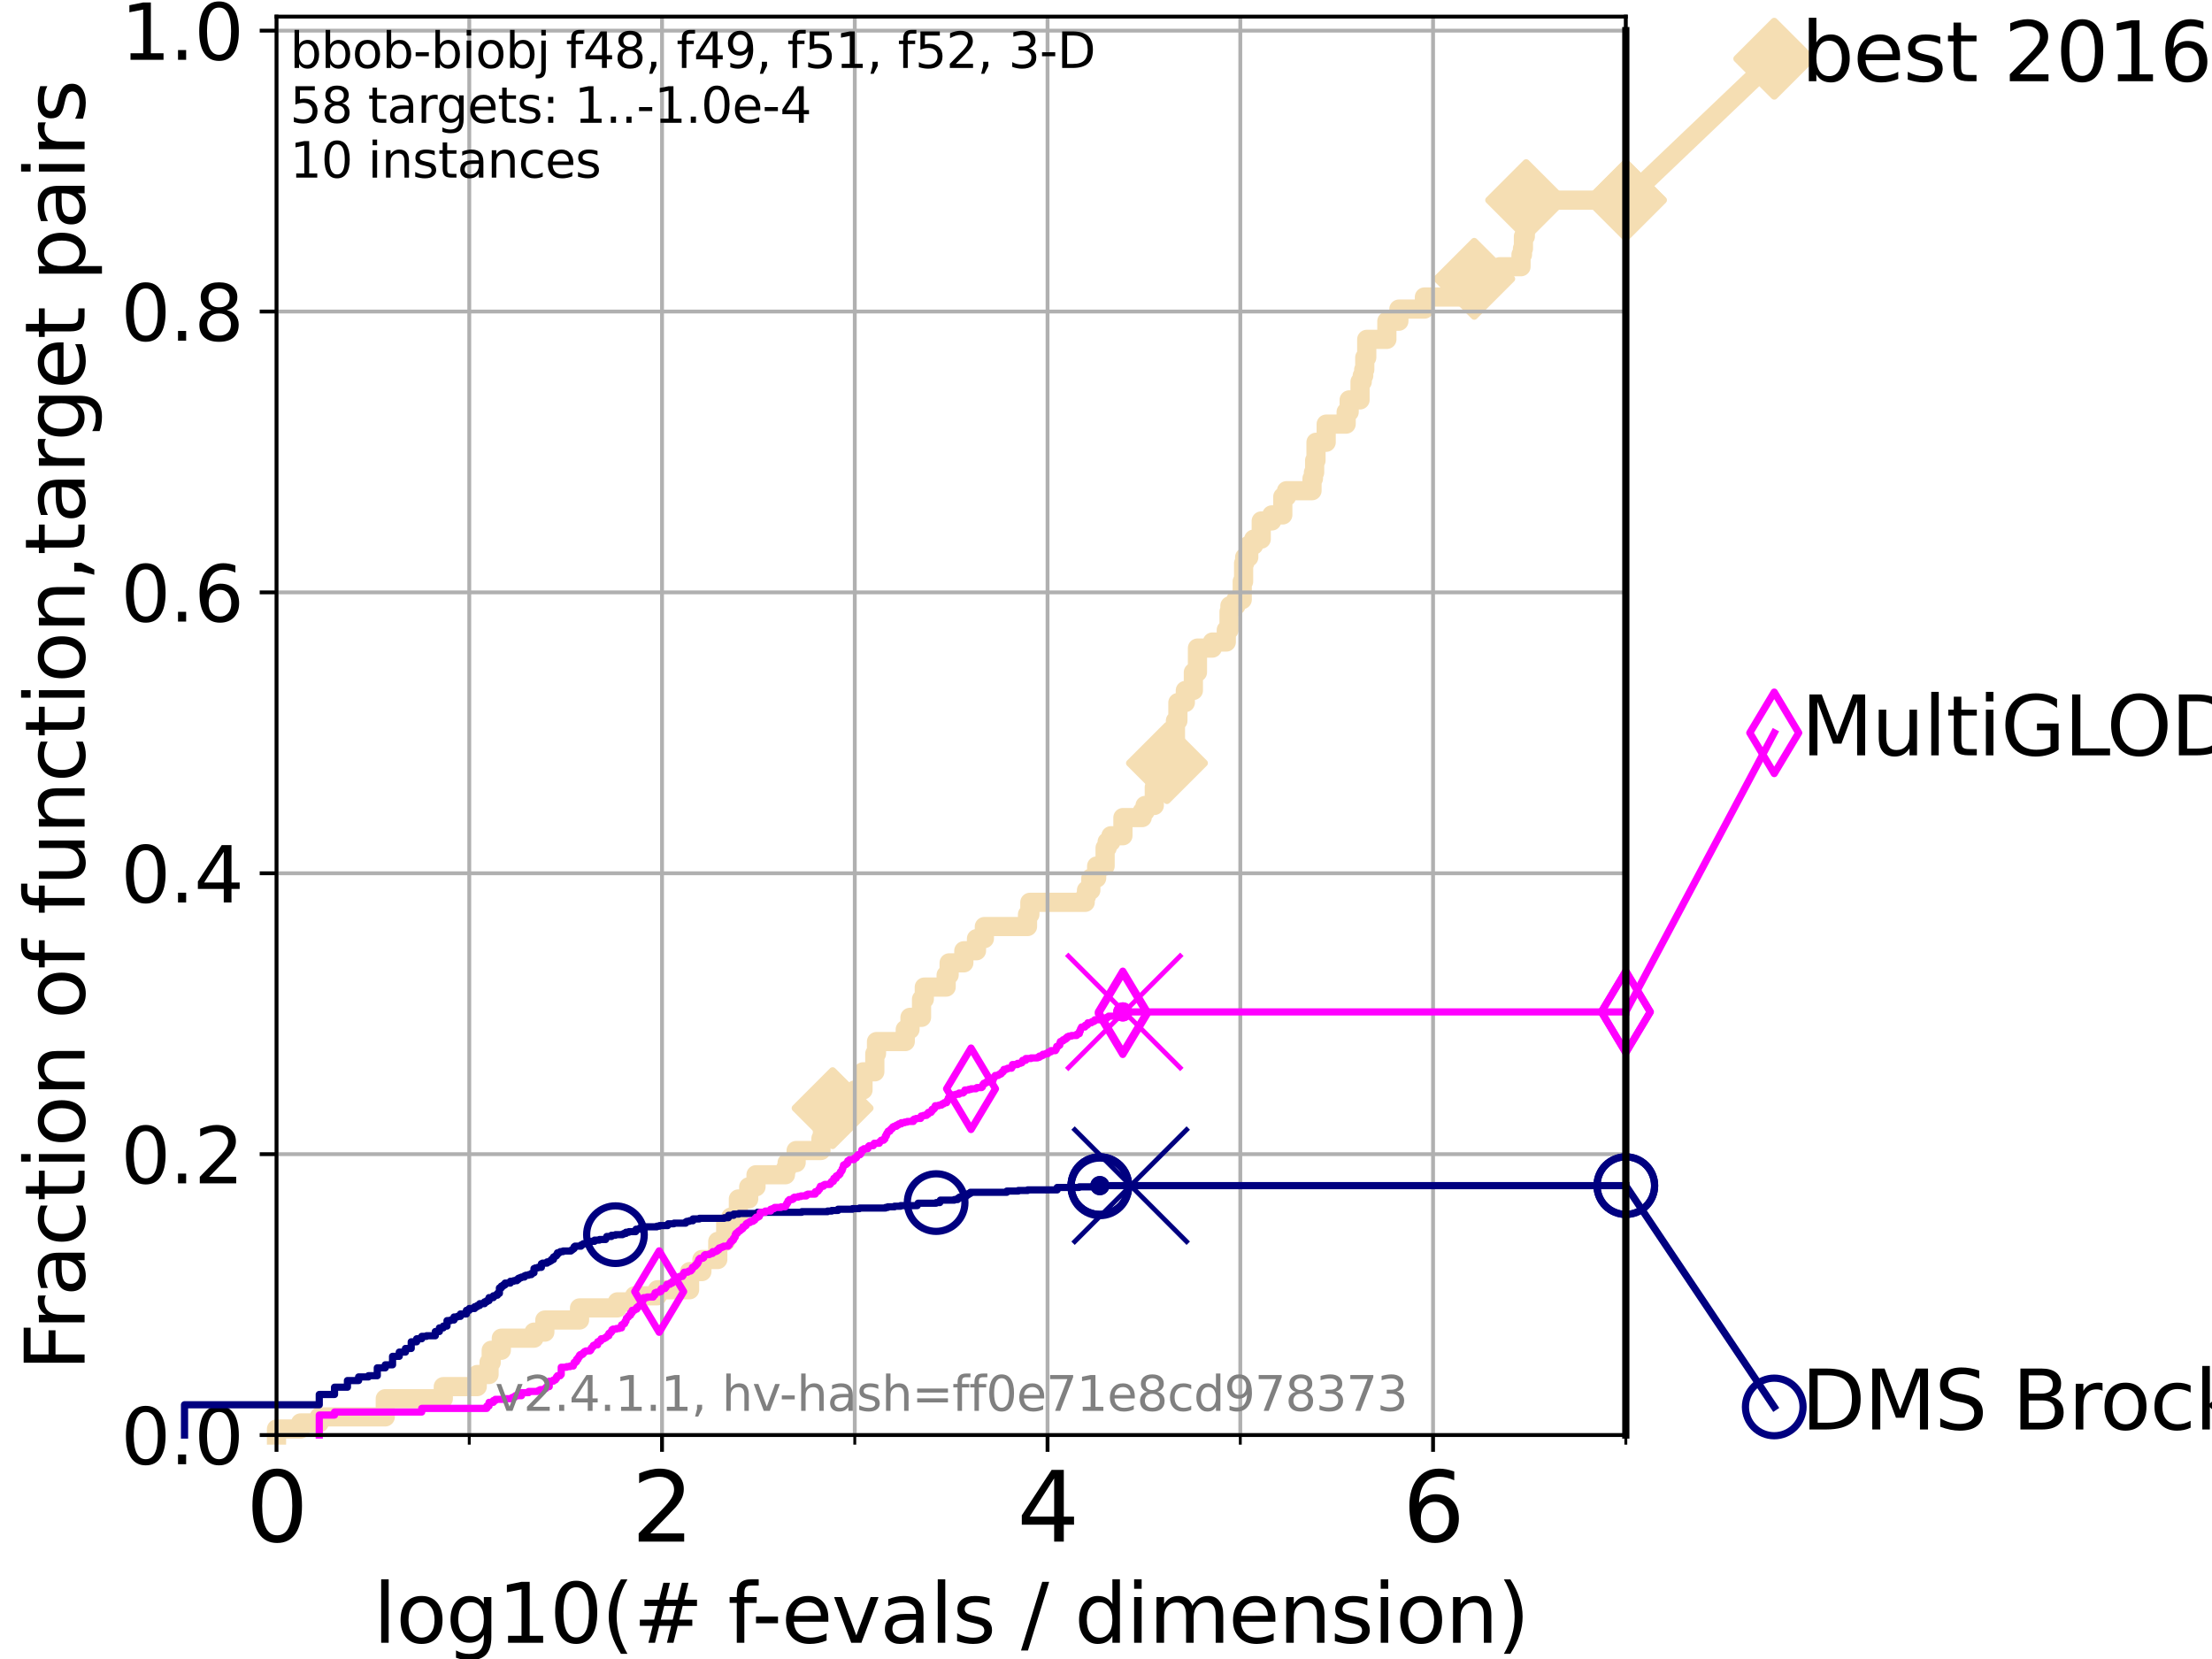 <?xml version="1.0" encoding="utf-8" standalone="no"?>
<!DOCTYPE svg PUBLIC "-//W3C//DTD SVG 1.1//EN"
  "http://www.w3.org/Graphics/SVG/1.1/DTD/svg11.dtd">
<svg height="345.6pt" version="1.1" viewBox="0 0 460.8 345.6" width="460.8pt" xmlns="http://www.w3.org/2000/svg" xmlns:xlink="http://www.w3.org/1999/xlink">
 <defs>
  <style type="text/css">*{stroke-linecap:butt;stroke-linejoin:round;}</style>
 </defs>
 <g id="figure_1">
  <g id="patch_1">
   <path d="M 0 345.6 
L 460.8 345.6 
L 460.8 0 
L 0 0 
z
" style="fill:#ffffff;"/>
  </g>
  <g id="axes_1">
   <g id="patch_2">
    <path d="M 57.6 298.944 
L 338.688 298.944 
L 338.688 3.456 
L 57.6 3.456 
z
" style="fill:#ffffff;"/>
   </g>
   <g id="line2d_1">
    <path d="M 57.6 298.944 
L 57.6 297.683 
L 62.617 297.683 
L 62.617 296.422 
L 66.508 296.422 
L 66.508 295.161 
L 80.259 295.161 
L 80.259 291.378 
L 92.347 291.378 
L 92.347 288.856 
L 99.418 288.856 
L 99.418 286.334 
L 101.878 286.334 
L 101.878 283.811 
L 102.331 283.811 
L 102.331 281.289 
L 104.435 281.289 
L 104.435 278.767 
L 111.239 278.767 
L 111.239 277.506 
L 113.501 277.506 
L 113.501 274.984 
L 120.728 274.984 
L 120.728 272.462 
L 128.611 272.462 
L 128.611 271.201 
L 132.182 271.201 
L 132.182 269.94 
L 136.955 269.94 
L 136.955 268.679 
L 143.654 268.679 
L 143.654 264.896 
L 146.216 264.896 
L 146.216 262.374 
L 149.527 262.374 
L 149.527 258.591 
L 151.179 258.591 
L 151.179 254.807 
L 152.233 254.807 
L 152.233 253.546 
L 153.82 253.546 
L 153.82 249.763 
L 155.97 249.763 
L 155.97 247.241 
L 157.491 247.241 
L 157.491 244.719 
L 163.63 244.719 
L 163.63 243.458 
L 163.972 243.458 
L 163.972 242.197 
L 165.85 242.197 
L 165.85 239.675 
L 171.021 239.675 
L 171.021 237.153 
L 171.324 237.153 
L 171.324 234.631 
L 172.418 234.631 
L 172.418 232.109 
L 173.448 232.109 
L 173.448 230.848 
L 178.078 230.848 
L 178.078 227.064 
L 179.781 227.064 
L 179.781 223.281 
L 182.239 223.281 
L 182.239 219.498 
L 182.592 219.498 
L 182.592 216.976 
L 188.583 216.976 
L 188.583 214.454 
L 189.569 214.454 
L 189.569 211.932 
L 191.972 211.932 
L 191.972 208.149 
L 192.549 208.149 
L 192.549 205.627 
L 197.101 205.627 
L 197.101 203.105 
L 197.722 203.105 
L 197.722 200.583 
L 200.783 200.583 
L 200.783 198.06 
L 203.419 198.06 
L 203.419 195.538 
L 205.061 195.538 
L 205.061 193.016 
L 214.049 193.016 
L 214.049 190.494 
L 214.54 190.494 
L 214.54 187.972 
L 226.067 187.972 
L 226.067 186.711 
L 226.338 186.711 
L 226.338 185.45 
L 227.239 185.45 
L 227.239 182.928 
L 228.455 182.928 
L 228.455 180.406 
L 230.216 180.406 
L 230.216 176.623 
L 230.641 176.623 
L 230.641 175.362 
L 231.427 175.362 
L 231.427 174.101 
L 233.925 174.101 
L 233.925 170.317 
L 237.939 170.317 
L 237.939 169.056 
L 238.538 169.056 
L 238.538 167.795 
L 240.46 167.795 
L 240.46 164.012 
L 241.133 164.012 
L 241.133 160.229 
L 243.1 160.229 
L 243.1 158.968 
L 243.509 158.968 
L 243.509 157.707 
L 244.29 157.707 
L 244.29 153.924 
L 244.866 153.924 
L 244.866 150.141 
L 245.377 150.141 
L 245.377 146.358 
L 246.926 146.358 
L 246.926 143.835 
L 248.6 143.835 
L 248.6 140.052 
L 249.449 140.052 
L 249.453 135.008 
L 252.559 135.008 
L 252.559 133.747 
L 255.459 133.747 
L 255.459 131.225 
L 256.032 131.225 
L 256.032 127.442 
L 256.213 127.442 
L 256.213 126.181 
L 257.478 126.181 
L 257.478 124.92 
L 258.778 124.92 
L 258.778 121.137 
L 259.063 121.137 
L 259.063 117.354 
L 259.284 117.354 
L 259.284 116.093 
L 260.139 116.093 
L 260.139 113.57 
L 261.17 113.57 
L 261.17 112.309 
L 262.737 112.309 
L 262.737 108.526 
L 264.936 108.526 
L 264.936 107.265 
L 267.23 107.265 
L 267.23 103.482 
L 268.007 103.482 
L 268.007 102.221 
L 273.317 102.221 
L 273.317 99.699 
L 273.611 99.699 
L 273.611 98.438 
L 273.864 98.438 
L 273.864 95.916 
L 274.15 95.916 
L 274.15 92.133 
L 276.268 92.133 
L 276.268 88.35 
L 280.428 88.35 
L 280.428 85.827 
L 281.057 85.827 
L 281.057 83.305 
L 283.323 83.305 
L 283.323 79.522 
L 283.779 79.522 
L 283.779 78.261 
L 284.089 78.261 
L 284.089 77 
L 284.307 77 
L 284.307 74.478 
L 284.716 74.478 
L 284.716 70.695 
L 288.91 70.695 
L 288.91 66.912 
L 291.411 66.912 
L 291.411 64.39 
L 296.732 64.39 
L 296.732 61.868 
L 304.683 61.868 
L 304.683 59.346 
L 307.111 59.346 
L 307.111 58.084 
L 312.419 58.084 
L 312.419 55.562 
L 316.854 55.562 
L 316.854 53.04 
L 317.159 53.04 
L 317.159 51.779 
L 317.36 51.779 
L 317.36 49.257 
L 317.753 49.257 
L 317.753 45.474 
L 317.926 45.474 
L 317.926 41.691 
L 338.688 41.691 
L 338.688 41.691 
" style="fill:none;stroke:#f5deb3;stroke-linecap:square;stroke-width:4;"/>
   </g>
   <g id="line2d_2">
    <defs>
     <path d="M 0 7.778 
L 7.778 0 
L 0 -7.778 
L -7.778 0 
z
" id="mcf94854718" style="stroke:#f5deb3;stroke-linejoin:miter;stroke-width:1.5;"/>
    </defs>
    <g>
     <use style="fill:#f5deb3;stroke:#f5deb3;stroke-linejoin:miter;stroke-width:1.5;" x="173.448" xlink:href="#mcf94854718" y="230.848"/>
     <use style="fill:#f5deb3;stroke:#f5deb3;stroke-linejoin:miter;stroke-width:1.5;" x="243.1" xlink:href="#mcf94854718" y="158.968"/>
     <use style="fill:#f5deb3;stroke:#f5deb3;stroke-linejoin:miter;stroke-width:1.5;" x="307.111" xlink:href="#mcf94854718" y="58.084"/>
     <use style="fill:#f5deb3;stroke:#f5deb3;stroke-linejoin:miter;stroke-width:1.5;" x="317.926" xlink:href="#mcf94854718" y="41.691"/>
     <use style="fill:#f5deb3;stroke:#f5deb3;stroke-linejoin:miter;stroke-width:1.5;" x="338.688" xlink:href="#mcf94854718" y="41.691"/>
    </g>
   </g>
   <g id="line2d_3">
    <path style="fill:none;stroke:#f5deb3;stroke-linecap:square;stroke-width:4;"/>
    <g/>
   </g>
   <g id="line2d_4">
    <path d="M 338.688 41.691 
L 369.608 12.233 
" style="fill:none;stroke:#f5deb3;stroke-linecap:square;stroke-width:4;"/>
    <g>
     <use style="fill:#f5deb3;stroke:#f5deb3;stroke-linejoin:miter;stroke-width:1.5;" x="338.688" xlink:href="#mcf94854718" y="41.691"/>
     <use style="fill:#f5deb3;stroke:#f5deb3;stroke-linejoin:miter;stroke-width:1.5;" x="369.608" xlink:href="#mcf94854718" y="12.233"/>
    </g>
   </g>
   <g id="matplotlib.axis_1">
    <g id="xtick_1">
     <g id="line2d_5">
      <path clip-path="url(#p1a50daea70)" d="M 57.6 298.944 
L 57.6 3.456 
" style="fill:none;stroke:#b0b0b0;stroke-linecap:square;stroke-width:0.8;"/>
     </g>
     <g id="line2d_6">
      <defs>
       <path d="M 0 0 
L 0 3.5 
" id="me801fdfcbe" style="stroke:#000000;stroke-width:0.8;"/>
      </defs>
      <g>
       <use style="stroke:#000000;stroke-width:0.8;" x="57.6" xlink:href="#me801fdfcbe" y="298.944"/>
      </g>
     </g>
     <g id="text_1">
      <!-- 0 -->
      <g transform="translate(51.237 321.141)scale(0.2 -0.2)">
       <defs>
        <path d="M 2034 4250 
Q 1547 4250 1301 3770 
Q 1056 3291 1056 2328 
Q 1056 1369 1301 889 
Q 1547 409 2034 409 
Q 2525 409 2770 889 
Q 3016 1369 3016 2328 
Q 3016 3291 2770 3770 
Q 2525 4250 2034 4250 
z
M 2034 4750 
Q 2819 4750 3233 4129 
Q 3647 3509 3647 2328 
Q 3647 1150 3233 529 
Q 2819 -91 2034 -91 
Q 1250 -91 836 529 
Q 422 1150 422 2328 
Q 422 3509 836 4129 
Q 1250 4750 2034 4750 
z
" id="DejaVuSans-30" transform="scale(0.016)"/>
       </defs>
       <use xlink:href="#DejaVuSans-30"/>
      </g>
     </g>
    </g>
    <g id="xtick_2">
     <g id="line2d_7">
      <path clip-path="url(#p1a50daea70)" d="M 137.911 298.944 
L 137.911 3.456 
" style="fill:none;stroke:#b0b0b0;stroke-linecap:square;stroke-width:0.8;"/>
     </g>
     <g id="line2d_8">
      <g>
       <use style="stroke:#000000;stroke-width:0.8;" x="137.911" xlink:href="#me801fdfcbe" y="298.944"/>
      </g>
     </g>
     <g id="text_2">
      <!-- 2 -->
      <g transform="translate(131.548 321.141)scale(0.2 -0.2)">
       <defs>
        <path d="M 1228 531 
L 3431 531 
L 3431 0 
L 469 0 
L 469 531 
Q 828 903 1448 1529 
Q 2069 2156 2228 2338 
Q 2531 2678 2651 2914 
Q 2772 3150 2772 3378 
Q 2772 3750 2511 3984 
Q 2250 4219 1831 4219 
Q 1534 4219 1204 4116 
Q 875 4013 500 3803 
L 500 4441 
Q 881 4594 1212 4672 
Q 1544 4750 1819 4750 
Q 2544 4750 2975 4387 
Q 3406 4025 3406 3419 
Q 3406 3131 3298 2873 
Q 3191 2616 2906 2266 
Q 2828 2175 2409 1742 
Q 1991 1309 1228 531 
z
" id="DejaVuSans-32" transform="scale(0.016)"/>
       </defs>
       <use xlink:href="#DejaVuSans-32"/>
      </g>
     </g>
    </g>
    <g id="xtick_3">
     <g id="line2d_9">
      <path clip-path="url(#p1a50daea70)" d="M 218.222 298.944 
L 218.222 3.456 
" style="fill:none;stroke:#b0b0b0;stroke-linecap:square;stroke-width:0.8;"/>
     </g>
     <g id="line2d_10">
      <g>
       <use style="stroke:#000000;stroke-width:0.8;" x="218.222" xlink:href="#me801fdfcbe" y="298.944"/>
      </g>
     </g>
     <g id="text_3">
      <!-- 4 -->
      <g transform="translate(211.859 321.141)scale(0.2 -0.2)">
       <defs>
        <path d="M 2419 4116 
L 825 1625 
L 2419 1625 
L 2419 4116 
z
M 2253 4666 
L 3047 4666 
L 3047 1625 
L 3713 1625 
L 3713 1100 
L 3047 1100 
L 3047 0 
L 2419 0 
L 2419 1100 
L 313 1100 
L 313 1709 
L 2253 4666 
z
" id="DejaVuSans-34" transform="scale(0.016)"/>
       </defs>
       <use xlink:href="#DejaVuSans-34"/>
      </g>
     </g>
    </g>
    <g id="xtick_4">
     <g id="line2d_11">
      <path clip-path="url(#p1a50daea70)" d="M 298.533 298.944 
L 298.533 3.456 
" style="fill:none;stroke:#b0b0b0;stroke-linecap:square;stroke-width:0.8;"/>
     </g>
     <g id="line2d_12">
      <g>
       <use style="stroke:#000000;stroke-width:0.8;" x="298.533" xlink:href="#me801fdfcbe" y="298.944"/>
      </g>
     </g>
     <g id="text_4">
      <!-- 6 -->
      <g transform="translate(292.17 321.141)scale(0.2 -0.2)">
       <defs>
        <path d="M 2113 2584 
Q 1688 2584 1439 2293 
Q 1191 2003 1191 1497 
Q 1191 994 1439 701 
Q 1688 409 2113 409 
Q 2538 409 2786 701 
Q 3034 994 3034 1497 
Q 3034 2003 2786 2293 
Q 2538 2584 2113 2584 
z
M 3366 4563 
L 3366 3988 
Q 3128 4100 2886 4159 
Q 2644 4219 2406 4219 
Q 1781 4219 1451 3797 
Q 1122 3375 1075 2522 
Q 1259 2794 1537 2939 
Q 1816 3084 2150 3084 
Q 2853 3084 3261 2657 
Q 3669 2231 3669 1497 
Q 3669 778 3244 343 
Q 2819 -91 2113 -91 
Q 1303 -91 875 529 
Q 447 1150 447 2328 
Q 447 3434 972 4092 
Q 1497 4750 2381 4750 
Q 2619 4750 2861 4703 
Q 3103 4656 3366 4563 
z
" id="DejaVuSans-36" transform="scale(0.016)"/>
       </defs>
       <use xlink:href="#DejaVuSans-36"/>
      </g>
     </g>
    </g>
    <g id="xtick_5">
     <g id="line2d_13">
      <path clip-path="url(#p1a50daea70)" d="M 97.755 298.944 
L 97.755 3.456 
" style="fill:none;stroke:#b0b0b0;stroke-linecap:square;stroke-width:0.8;"/>
     </g>
     <g id="line2d_14">
      <defs>
       <path d="M 0 0 
L 0 2 
" id="mcd4b5e9ea7" style="stroke:#000000;stroke-width:0.6;"/>
      </defs>
      <g>
       <use style="stroke:#000000;stroke-width:0.6;" x="97.755" xlink:href="#mcd4b5e9ea7" y="298.944"/>
      </g>
     </g>
    </g>
    <g id="xtick_6">
     <g id="line2d_15">
      <path clip-path="url(#p1a50daea70)" d="M 178.066 298.944 
L 178.066 3.456 
" style="fill:none;stroke:#b0b0b0;stroke-linecap:square;stroke-width:0.8;"/>
     </g>
     <g id="line2d_16">
      <g>
       <use style="stroke:#000000;stroke-width:0.6;" x="178.066" xlink:href="#mcd4b5e9ea7" y="298.944"/>
      </g>
     </g>
    </g>
    <g id="xtick_7">
     <g id="line2d_17">
      <path clip-path="url(#p1a50daea70)" d="M 258.377 298.944 
L 258.377 3.456 
" style="fill:none;stroke:#b0b0b0;stroke-linecap:square;stroke-width:0.8;"/>
     </g>
     <g id="line2d_18">
      <g>
       <use style="stroke:#000000;stroke-width:0.6;" x="258.377" xlink:href="#mcd4b5e9ea7" y="298.944"/>
      </g>
     </g>
    </g>
    <g id="xtick_8">
     <g id="line2d_19">
      <path clip-path="url(#p1a50daea70)" d="M 338.688 298.944 
L 338.688 3.456 
" style="fill:none;stroke:#b0b0b0;stroke-linecap:square;stroke-width:0.8;"/>
     </g>
     <g id="line2d_20">
      <g>
       <use style="stroke:#000000;stroke-width:0.6;" x="338.688" xlink:href="#mcd4b5e9ea7" y="298.944"/>
      </g>
     </g>
    </g>
    <g id="text_5">
     <!-- log10(# f-evals / dimension) -->
     <g transform="translate(77.764 342.218)scale(0.17 -0.17)">
      <defs>
       <path d="M 603 4863 
L 1178 4863 
L 1178 0 
L 603 0 
L 603 4863 
z
" id="DejaVuSans-6c" transform="scale(0.016)"/>
       <path d="M 1959 3097 
Q 1497 3097 1228 2736 
Q 959 2375 959 1747 
Q 959 1119 1226 758 
Q 1494 397 1959 397 
Q 2419 397 2687 759 
Q 2956 1122 2956 1747 
Q 2956 2369 2687 2733 
Q 2419 3097 1959 3097 
z
M 1959 3584 
Q 2709 3584 3137 3096 
Q 3566 2609 3566 1747 
Q 3566 888 3137 398 
Q 2709 -91 1959 -91 
Q 1206 -91 779 398 
Q 353 888 353 1747 
Q 353 2609 779 3096 
Q 1206 3584 1959 3584 
z
" id="DejaVuSans-6f" transform="scale(0.016)"/>
       <path d="M 2906 1791 
Q 2906 2416 2648 2759 
Q 2391 3103 1925 3103 
Q 1463 3103 1205 2759 
Q 947 2416 947 1791 
Q 947 1169 1205 825 
Q 1463 481 1925 481 
Q 2391 481 2648 825 
Q 2906 1169 2906 1791 
z
M 3481 434 
Q 3481 -459 3084 -895 
Q 2688 -1331 1869 -1331 
Q 1566 -1331 1297 -1286 
Q 1028 -1241 775 -1147 
L 775 -588 
Q 1028 -725 1275 -790 
Q 1522 -856 1778 -856 
Q 2344 -856 2625 -561 
Q 2906 -266 2906 331 
L 2906 616 
Q 2728 306 2450 153 
Q 2172 0 1784 0 
Q 1141 0 747 490 
Q 353 981 353 1791 
Q 353 2603 747 3093 
Q 1141 3584 1784 3584 
Q 2172 3584 2450 3431 
Q 2728 3278 2906 2969 
L 2906 3500 
L 3481 3500 
L 3481 434 
z
" id="DejaVuSans-67" transform="scale(0.016)"/>
       <path d="M 794 531 
L 1825 531 
L 1825 4091 
L 703 3866 
L 703 4441 
L 1819 4666 
L 2450 4666 
L 2450 531 
L 3481 531 
L 3481 0 
L 794 0 
L 794 531 
z
" id="DejaVuSans-31" transform="scale(0.016)"/>
       <path d="M 1984 4856 
Q 1566 4138 1362 3434 
Q 1159 2731 1159 2009 
Q 1159 1288 1364 580 
Q 1569 -128 1984 -844 
L 1484 -844 
Q 1016 -109 783 600 
Q 550 1309 550 2009 
Q 550 2706 781 3412 
Q 1013 4119 1484 4856 
L 1984 4856 
z
" id="DejaVuSans-28" transform="scale(0.016)"/>
       <path d="M 3272 2816 
L 2363 2816 
L 2100 1772 
L 3016 1772 
L 3272 2816 
z
M 2803 4594 
L 2478 3297 
L 3391 3297 
L 3719 4594 
L 4219 4594 
L 3897 3297 
L 4872 3297 
L 4872 2816 
L 3775 2816 
L 3519 1772 
L 4513 1772 
L 4513 1294 
L 3397 1294 
L 3072 0 
L 2572 0 
L 2894 1294 
L 1978 1294 
L 1656 0 
L 1153 0 
L 1478 1294 
L 494 1294 
L 494 1772 
L 1594 1772 
L 1856 2816 
L 850 2816 
L 850 3297 
L 1978 3297 
L 2297 4594 
L 2803 4594 
z
" id="DejaVuSans-23" transform="scale(0.016)"/>
       <path id="DejaVuSans-20" transform="scale(0.016)"/>
       <path d="M 2375 4863 
L 2375 4384 
L 1825 4384 
Q 1516 4384 1395 4259 
Q 1275 4134 1275 3809 
L 1275 3500 
L 2222 3500 
L 2222 3053 
L 1275 3053 
L 1275 0 
L 697 0 
L 697 3053 
L 147 3053 
L 147 3500 
L 697 3500 
L 697 3744 
Q 697 4328 969 4595 
Q 1241 4863 1831 4863 
L 2375 4863 
z
" id="DejaVuSans-66" transform="scale(0.016)"/>
       <path d="M 313 2009 
L 1997 2009 
L 1997 1497 
L 313 1497 
L 313 2009 
z
" id="DejaVuSans-2d" transform="scale(0.016)"/>
       <path d="M 3597 1894 
L 3597 1613 
L 953 1613 
Q 991 1019 1311 708 
Q 1631 397 2203 397 
Q 2534 397 2845 478 
Q 3156 559 3463 722 
L 3463 178 
Q 3153 47 2828 -22 
Q 2503 -91 2169 -91 
Q 1331 -91 842 396 
Q 353 884 353 1716 
Q 353 2575 817 3079 
Q 1281 3584 2069 3584 
Q 2775 3584 3186 3129 
Q 3597 2675 3597 1894 
z
M 3022 2063 
Q 3016 2534 2758 2815 
Q 2500 3097 2075 3097 
Q 1594 3097 1305 2825 
Q 1016 2553 972 2059 
L 3022 2063 
z
" id="DejaVuSans-65" transform="scale(0.016)"/>
       <path d="M 191 3500 
L 800 3500 
L 1894 563 
L 2988 3500 
L 3597 3500 
L 2284 0 
L 1503 0 
L 191 3500 
z
" id="DejaVuSans-76" transform="scale(0.016)"/>
       <path d="M 2194 1759 
Q 1497 1759 1228 1600 
Q 959 1441 959 1056 
Q 959 750 1161 570 
Q 1363 391 1709 391 
Q 2188 391 2477 730 
Q 2766 1069 2766 1631 
L 2766 1759 
L 2194 1759 
z
M 3341 1997 
L 3341 0 
L 2766 0 
L 2766 531 
Q 2569 213 2275 61 
Q 1981 -91 1556 -91 
Q 1019 -91 701 211 
Q 384 513 384 1019 
Q 384 1609 779 1909 
Q 1175 2209 1959 2209 
L 2766 2209 
L 2766 2266 
Q 2766 2663 2505 2880 
Q 2244 3097 1772 3097 
Q 1472 3097 1187 3025 
Q 903 2953 641 2809 
L 641 3341 
Q 956 3463 1253 3523 
Q 1550 3584 1831 3584 
Q 2591 3584 2966 3190 
Q 3341 2797 3341 1997 
z
" id="DejaVuSans-61" transform="scale(0.016)"/>
       <path d="M 2834 3397 
L 2834 2853 
Q 2591 2978 2328 3040 
Q 2066 3103 1784 3103 
Q 1356 3103 1142 2972 
Q 928 2841 928 2578 
Q 928 2378 1081 2264 
Q 1234 2150 1697 2047 
L 1894 2003 
Q 2506 1872 2764 1633 
Q 3022 1394 3022 966 
Q 3022 478 2636 193 
Q 2250 -91 1575 -91 
Q 1294 -91 989 -36 
Q 684 19 347 128 
L 347 722 
Q 666 556 975 473 
Q 1284 391 1588 391 
Q 1994 391 2212 530 
Q 2431 669 2431 922 
Q 2431 1156 2273 1281 
Q 2116 1406 1581 1522 
L 1381 1569 
Q 847 1681 609 1914 
Q 372 2147 372 2553 
Q 372 3047 722 3315 
Q 1072 3584 1716 3584 
Q 2034 3584 2315 3537 
Q 2597 3491 2834 3397 
z
" id="DejaVuSans-73" transform="scale(0.016)"/>
       <path d="M 1625 4666 
L 2156 4666 
L 531 -594 
L 0 -594 
L 1625 4666 
z
" id="DejaVuSans-2f" transform="scale(0.016)"/>
       <path d="M 2906 2969 
L 2906 4863 
L 3481 4863 
L 3481 0 
L 2906 0 
L 2906 525 
Q 2725 213 2448 61 
Q 2172 -91 1784 -91 
Q 1150 -91 751 415 
Q 353 922 353 1747 
Q 353 2572 751 3078 
Q 1150 3584 1784 3584 
Q 2172 3584 2448 3432 
Q 2725 3281 2906 2969 
z
M 947 1747 
Q 947 1113 1208 752 
Q 1469 391 1925 391 
Q 2381 391 2643 752 
Q 2906 1113 2906 1747 
Q 2906 2381 2643 2742 
Q 2381 3103 1925 3103 
Q 1469 3103 1208 2742 
Q 947 2381 947 1747 
z
" id="DejaVuSans-64" transform="scale(0.016)"/>
       <path d="M 603 3500 
L 1178 3500 
L 1178 0 
L 603 0 
L 603 3500 
z
M 603 4863 
L 1178 4863 
L 1178 4134 
L 603 4134 
L 603 4863 
z
" id="DejaVuSans-69" transform="scale(0.016)"/>
       <path d="M 3328 2828 
Q 3544 3216 3844 3400 
Q 4144 3584 4550 3584 
Q 5097 3584 5394 3201 
Q 5691 2819 5691 2113 
L 5691 0 
L 5113 0 
L 5113 2094 
Q 5113 2597 4934 2840 
Q 4756 3084 4391 3084 
Q 3944 3084 3684 2787 
Q 3425 2491 3425 1978 
L 3425 0 
L 2847 0 
L 2847 2094 
Q 2847 2600 2669 2842 
Q 2491 3084 2119 3084 
Q 1678 3084 1418 2786 
Q 1159 2488 1159 1978 
L 1159 0 
L 581 0 
L 581 3500 
L 1159 3500 
L 1159 2956 
Q 1356 3278 1631 3431 
Q 1906 3584 2284 3584 
Q 2666 3584 2933 3390 
Q 3200 3197 3328 2828 
z
" id="DejaVuSans-6d" transform="scale(0.016)"/>
       <path d="M 3513 2113 
L 3513 0 
L 2938 0 
L 2938 2094 
Q 2938 2591 2744 2837 
Q 2550 3084 2163 3084 
Q 1697 3084 1428 2787 
Q 1159 2491 1159 1978 
L 1159 0 
L 581 0 
L 581 3500 
L 1159 3500 
L 1159 2956 
Q 1366 3272 1645 3428 
Q 1925 3584 2291 3584 
Q 2894 3584 3203 3211 
Q 3513 2838 3513 2113 
z
" id="DejaVuSans-6e" transform="scale(0.016)"/>
       <path d="M 513 4856 
L 1013 4856 
Q 1481 4119 1714 3412 
Q 1947 2706 1947 2009 
Q 1947 1309 1714 600 
Q 1481 -109 1013 -844 
L 513 -844 
Q 928 -128 1133 580 
Q 1338 1288 1338 2009 
Q 1338 2731 1133 3434 
Q 928 4138 513 4856 
z
" id="DejaVuSans-29" transform="scale(0.016)"/>
      </defs>
      <use xlink:href="#DejaVuSans-6c"/>
      <use x="27.783" xlink:href="#DejaVuSans-6f"/>
      <use x="88.965" xlink:href="#DejaVuSans-67"/>
      <use x="152.441" xlink:href="#DejaVuSans-31"/>
      <use x="216.064" xlink:href="#DejaVuSans-30"/>
      <use x="279.688" xlink:href="#DejaVuSans-28"/>
      <use x="318.701" xlink:href="#DejaVuSans-23"/>
      <use x="402.49" xlink:href="#DejaVuSans-20"/>
      <use x="434.277" xlink:href="#DejaVuSans-66"/>
      <use x="463.982" xlink:href="#DejaVuSans-2d"/>
      <use x="500.066" xlink:href="#DejaVuSans-65"/>
      <use x="561.59" xlink:href="#DejaVuSans-76"/>
      <use x="620.77" xlink:href="#DejaVuSans-61"/>
      <use x="682.049" xlink:href="#DejaVuSans-6c"/>
      <use x="709.832" xlink:href="#DejaVuSans-73"/>
      <use x="761.932" xlink:href="#DejaVuSans-20"/>
      <use x="793.719" xlink:href="#DejaVuSans-2f"/>
      <use x="827.41" xlink:href="#DejaVuSans-20"/>
      <use x="859.197" xlink:href="#DejaVuSans-64"/>
      <use x="922.674" xlink:href="#DejaVuSans-69"/>
      <use x="950.457" xlink:href="#DejaVuSans-6d"/>
      <use x="1047.869" xlink:href="#DejaVuSans-65"/>
      <use x="1109.393" xlink:href="#DejaVuSans-6e"/>
      <use x="1172.771" xlink:href="#DejaVuSans-73"/>
      <use x="1224.871" xlink:href="#DejaVuSans-69"/>
      <use x="1252.654" xlink:href="#DejaVuSans-6f"/>
      <use x="1313.836" xlink:href="#DejaVuSans-6e"/>
      <use x="1377.215" xlink:href="#DejaVuSans-29"/>
     </g>
    </g>
   </g>
   <g id="matplotlib.axis_2">
    <g id="ytick_1">
     <g id="line2d_21">
      <path clip-path="url(#p1a50daea70)" d="M 57.6 298.944 
L 338.688 298.944 
" style="fill:none;stroke:#b0b0b0;stroke-linecap:square;stroke-width:0.8;"/>
     </g>
     <g id="line2d_22">
      <defs>
       <path d="M 0 0 
L -3.5 0 
" id="mbad7314dcb" style="stroke:#000000;stroke-width:0.8;"/>
      </defs>
      <g>
       <use style="stroke:#000000;stroke-width:0.8;" x="57.6" xlink:href="#mbad7314dcb" y="298.944"/>
      </g>
     </g>
     <g id="text_6">
      <!-- 0.0 -->
      <g transform="translate(25.155 305.023)scale(0.16 -0.16)">
       <defs>
        <path d="M 684 794 
L 1344 794 
L 1344 0 
L 684 0 
L 684 794 
z
" id="DejaVuSans-2e" transform="scale(0.016)"/>
       </defs>
       <use xlink:href="#DejaVuSans-30"/>
       <use x="63.623" xlink:href="#DejaVuSans-2e"/>
       <use x="95.41" xlink:href="#DejaVuSans-30"/>
      </g>
     </g>
    </g>
    <g id="ytick_2">
     <g id="line2d_23">
      <path clip-path="url(#p1a50daea70)" d="M 57.6 240.432 
L 338.688 240.432 
" style="fill:none;stroke:#b0b0b0;stroke-linecap:square;stroke-width:0.8;"/>
     </g>
     <g id="line2d_24">
      <g>
       <use style="stroke:#000000;stroke-width:0.8;" x="57.6" xlink:href="#mbad7314dcb" y="240.432"/>
      </g>
     </g>
     <g id="text_7">
      <!-- 0.2 -->
      <g transform="translate(25.155 246.51)scale(0.16 -0.16)">
       <use xlink:href="#DejaVuSans-30"/>
       <use x="63.623" xlink:href="#DejaVuSans-2e"/>
       <use x="95.41" xlink:href="#DejaVuSans-32"/>
      </g>
     </g>
    </g>
    <g id="ytick_3">
     <g id="line2d_25">
      <path clip-path="url(#p1a50daea70)" d="M 57.6 181.919 
L 338.688 181.919 
" style="fill:none;stroke:#b0b0b0;stroke-linecap:square;stroke-width:0.8;"/>
     </g>
     <g id="line2d_26">
      <g>
       <use style="stroke:#000000;stroke-width:0.8;" x="57.6" xlink:href="#mbad7314dcb" y="181.919"/>
      </g>
     </g>
     <g id="text_8">
      <!-- 0.4 -->
      <g transform="translate(25.155 187.998)scale(0.16 -0.16)">
       <use xlink:href="#DejaVuSans-30"/>
       <use x="63.623" xlink:href="#DejaVuSans-2e"/>
       <use x="95.41" xlink:href="#DejaVuSans-34"/>
      </g>
     </g>
    </g>
    <g id="ytick_4">
     <g id="line2d_27">
      <path clip-path="url(#p1a50daea70)" d="M 57.6 123.407 
L 338.688 123.407 
" style="fill:none;stroke:#b0b0b0;stroke-linecap:square;stroke-width:0.8;"/>
     </g>
     <g id="line2d_28">
      <g>
       <use style="stroke:#000000;stroke-width:0.8;" x="57.6" xlink:href="#mbad7314dcb" y="123.407"/>
      </g>
     </g>
     <g id="text_9">
      <!-- 0.6 -->
      <g transform="translate(25.155 129.485)scale(0.16 -0.16)">
       <use xlink:href="#DejaVuSans-30"/>
       <use x="63.623" xlink:href="#DejaVuSans-2e"/>
       <use x="95.41" xlink:href="#DejaVuSans-36"/>
      </g>
     </g>
    </g>
    <g id="ytick_5">
     <g id="line2d_29">
      <path clip-path="url(#p1a50daea70)" d="M 57.6 64.894 
L 338.688 64.894 
" style="fill:none;stroke:#b0b0b0;stroke-linecap:square;stroke-width:0.8;"/>
     </g>
     <g id="line2d_30">
      <g>
       <use style="stroke:#000000;stroke-width:0.8;" x="57.6" xlink:href="#mbad7314dcb" y="64.894"/>
      </g>
     </g>
     <g id="text_10">
      <!-- 0.8 -->
      <g transform="translate(25.155 70.973)scale(0.16 -0.16)">
       <defs>
        <path d="M 2034 2216 
Q 1584 2216 1326 1975 
Q 1069 1734 1069 1313 
Q 1069 891 1326 650 
Q 1584 409 2034 409 
Q 2484 409 2743 651 
Q 3003 894 3003 1313 
Q 3003 1734 2745 1975 
Q 2488 2216 2034 2216 
z
M 1403 2484 
Q 997 2584 770 2862 
Q 544 3141 544 3541 
Q 544 4100 942 4425 
Q 1341 4750 2034 4750 
Q 2731 4750 3128 4425 
Q 3525 4100 3525 3541 
Q 3525 3141 3298 2862 
Q 3072 2584 2669 2484 
Q 3125 2378 3379 2068 
Q 3634 1759 3634 1313 
Q 3634 634 3220 271 
Q 2806 -91 2034 -91 
Q 1263 -91 848 271 
Q 434 634 434 1313 
Q 434 1759 690 2068 
Q 947 2378 1403 2484 
z
M 1172 3481 
Q 1172 3119 1398 2916 
Q 1625 2713 2034 2713 
Q 2441 2713 2670 2916 
Q 2900 3119 2900 3481 
Q 2900 3844 2670 4047 
Q 2441 4250 2034 4250 
Q 1625 4250 1398 4047 
Q 1172 3844 1172 3481 
z
" id="DejaVuSans-38" transform="scale(0.016)"/>
       </defs>
       <use xlink:href="#DejaVuSans-30"/>
       <use x="63.623" xlink:href="#DejaVuSans-2e"/>
       <use x="95.41" xlink:href="#DejaVuSans-38"/>
      </g>
     </g>
    </g>
    <g id="ytick_6">
     <g id="line2d_31">
      <path clip-path="url(#p1a50daea70)" d="M 57.6 6.382 
L 338.688 6.382 
" style="fill:none;stroke:#b0b0b0;stroke-linecap:square;stroke-width:0.8;"/>
     </g>
     <g id="line2d_32">
      <g>
       <use style="stroke:#000000;stroke-width:0.8;" x="57.6" xlink:href="#mbad7314dcb" y="6.382"/>
      </g>
     </g>
     <g id="text_11">
      <!-- 1.0 -->
      <g transform="translate(25.155 12.46)scale(0.16 -0.16)">
       <use xlink:href="#DejaVuSans-31"/>
       <use x="63.623" xlink:href="#DejaVuSans-2e"/>
       <use x="95.41" xlink:href="#DejaVuSans-30"/>
      </g>
     </g>
    </g>
    <g id="text_12">
     <!-- Fraction of function,target pairs -->
     <g transform="translate(17.62 285.585)rotate(-90)scale(0.17 -0.17)">
      <defs>
       <path d="M 628 4666 
L 3309 4666 
L 3309 4134 
L 1259 4134 
L 1259 2759 
L 3109 2759 
L 3109 2228 
L 1259 2228 
L 1259 0 
L 628 0 
L 628 4666 
z
" id="DejaVuSans-46" transform="scale(0.016)"/>
       <path d="M 2631 2963 
Q 2534 3019 2420 3045 
Q 2306 3072 2169 3072 
Q 1681 3072 1420 2755 
Q 1159 2438 1159 1844 
L 1159 0 
L 581 0 
L 581 3500 
L 1159 3500 
L 1159 2956 
Q 1341 3275 1631 3429 
Q 1922 3584 2338 3584 
Q 2397 3584 2469 3576 
Q 2541 3569 2628 3553 
L 2631 2963 
z
" id="DejaVuSans-72" transform="scale(0.016)"/>
       <path d="M 3122 3366 
L 3122 2828 
Q 2878 2963 2633 3030 
Q 2388 3097 2138 3097 
Q 1578 3097 1268 2742 
Q 959 2388 959 1747 
Q 959 1106 1268 751 
Q 1578 397 2138 397 
Q 2388 397 2633 464 
Q 2878 531 3122 666 
L 3122 134 
Q 2881 22 2623 -34 
Q 2366 -91 2075 -91 
Q 1284 -91 818 406 
Q 353 903 353 1747 
Q 353 2603 823 3093 
Q 1294 3584 2113 3584 
Q 2378 3584 2631 3529 
Q 2884 3475 3122 3366 
z
" id="DejaVuSans-63" transform="scale(0.016)"/>
       <path d="M 1172 4494 
L 1172 3500 
L 2356 3500 
L 2356 3053 
L 1172 3053 
L 1172 1153 
Q 1172 725 1289 603 
Q 1406 481 1766 481 
L 2356 481 
L 2356 0 
L 1766 0 
Q 1100 0 847 248 
Q 594 497 594 1153 
L 594 3053 
L 172 3053 
L 172 3500 
L 594 3500 
L 594 4494 
L 1172 4494 
z
" id="DejaVuSans-74" transform="scale(0.016)"/>
       <path d="M 544 1381 
L 544 3500 
L 1119 3500 
L 1119 1403 
Q 1119 906 1312 657 
Q 1506 409 1894 409 
Q 2359 409 2629 706 
Q 2900 1003 2900 1516 
L 2900 3500 
L 3475 3500 
L 3475 0 
L 2900 0 
L 2900 538 
Q 2691 219 2414 64 
Q 2138 -91 1772 -91 
Q 1169 -91 856 284 
Q 544 659 544 1381 
z
M 1991 3584 
L 1991 3584 
z
" id="DejaVuSans-75" transform="scale(0.016)"/>
       <path d="M 750 794 
L 1409 794 
L 1409 256 
L 897 -744 
L 494 -744 
L 750 256 
L 750 794 
z
" id="DejaVuSans-2c" transform="scale(0.016)"/>
       <path d="M 1159 525 
L 1159 -1331 
L 581 -1331 
L 581 3500 
L 1159 3500 
L 1159 2969 
Q 1341 3281 1617 3432 
Q 1894 3584 2278 3584 
Q 2916 3584 3314 3078 
Q 3713 2572 3713 1747 
Q 3713 922 3314 415 
Q 2916 -91 2278 -91 
Q 1894 -91 1617 61 
Q 1341 213 1159 525 
z
M 3116 1747 
Q 3116 2381 2855 2742 
Q 2594 3103 2138 3103 
Q 1681 3103 1420 2742 
Q 1159 2381 1159 1747 
Q 1159 1113 1420 752 
Q 1681 391 2138 391 
Q 2594 391 2855 752 
Q 3116 1113 3116 1747 
z
" id="DejaVuSans-70" transform="scale(0.016)"/>
      </defs>
      <use xlink:href="#DejaVuSans-46"/>
      <use x="50.27" xlink:href="#DejaVuSans-72"/>
      <use x="91.383" xlink:href="#DejaVuSans-61"/>
      <use x="152.662" xlink:href="#DejaVuSans-63"/>
      <use x="207.643" xlink:href="#DejaVuSans-74"/>
      <use x="246.852" xlink:href="#DejaVuSans-69"/>
      <use x="274.635" xlink:href="#DejaVuSans-6f"/>
      <use x="335.816" xlink:href="#DejaVuSans-6e"/>
      <use x="399.195" xlink:href="#DejaVuSans-20"/>
      <use x="430.982" xlink:href="#DejaVuSans-6f"/>
      <use x="492.164" xlink:href="#DejaVuSans-66"/>
      <use x="527.369" xlink:href="#DejaVuSans-20"/>
      <use x="559.156" xlink:href="#DejaVuSans-66"/>
      <use x="594.361" xlink:href="#DejaVuSans-75"/>
      <use x="657.74" xlink:href="#DejaVuSans-6e"/>
      <use x="721.119" xlink:href="#DejaVuSans-63"/>
      <use x="776.1" xlink:href="#DejaVuSans-74"/>
      <use x="815.309" xlink:href="#DejaVuSans-69"/>
      <use x="843.092" xlink:href="#DejaVuSans-6f"/>
      <use x="904.273" xlink:href="#DejaVuSans-6e"/>
      <use x="967.652" xlink:href="#DejaVuSans-2c"/>
      <use x="999.439" xlink:href="#DejaVuSans-74"/>
      <use x="1038.648" xlink:href="#DejaVuSans-61"/>
      <use x="1099.928" xlink:href="#DejaVuSans-72"/>
      <use x="1139.291" xlink:href="#DejaVuSans-67"/>
      <use x="1202.768" xlink:href="#DejaVuSans-65"/>
      <use x="1264.291" xlink:href="#DejaVuSans-74"/>
      <use x="1303.5" xlink:href="#DejaVuSans-20"/>
      <use x="1335.287" xlink:href="#DejaVuSans-70"/>
      <use x="1398.764" xlink:href="#DejaVuSans-61"/>
      <use x="1460.043" xlink:href="#DejaVuSans-69"/>
      <use x="1487.826" xlink:href="#DejaVuSans-72"/>
      <use x="1528.939" xlink:href="#DejaVuSans-73"/>
     </g>
    </g>
   </g>
   <g id="line2d_33">
    <defs>
     <path d="M 0 1.5 
C 0.398 1.5 0.779 1.342 1.061 1.061 
C 1.342 0.779 1.5 0.398 1.5 0 
C 1.5 -0.398 1.342 -0.779 1.061 -1.061 
C 0.779 -1.342 0.398 -1.5 0 -1.5 
C -0.398 -1.5 -0.779 -1.342 -1.061 -1.061 
C -1.342 -0.779 -1.5 -0.398 -1.5 0 
C -1.5 0.398 -1.342 0.779 -1.061 1.061 
C -0.779 1.342 -0.398 1.5 0 1.5 
z
" id="m1a0ebbe0d3" style="stroke:#f5deb3;"/>
    </defs>
    <g>
     <use style="fill:#f5deb3;stroke:#f5deb3;" x="317.926" xlink:href="#m1a0ebbe0d3" y="41.691"/>
     <use style="fill:#f5deb3;stroke:#f5deb3;" x="317.926" xlink:href="#m1a0ebbe0d3" y="41.691"/>
    </g>
   </g>
   <g id="line2d_34">
    <defs>
     <path d="M 0 1.5 
C 0.398 1.5 0.779 1.342 1.061 1.061 
C 1.342 0.779 1.5 0.398 1.5 0 
C 1.5 -0.398 1.342 -0.779 1.061 -1.061 
C 0.779 -1.342 0.398 -1.5 0 -1.5 
C -0.398 -1.5 -0.779 -1.342 -1.061 -1.061 
C -1.342 -0.779 -1.5 -0.398 -1.5 0 
C -1.5 0.398 -1.342 0.779 -1.061 1.061 
C -0.779 1.342 -0.398 1.5 0 1.5 
z
" id="m02b3460d73" style="stroke:#000080;"/>
    </defs>
    <g>
     <use style="fill:#000080;stroke:#000080;" x="229.118" xlink:href="#m02b3460d73" y="246.989"/>
     <use style="fill:#000080;stroke:#000080;" x="229.118" xlink:href="#m02b3460d73" y="246.989"/>
    </g>
   </g>
   <g id="line2d_35">
    <path d="M 38.441 298.944 
L 38.441 292.639 
L 66.508 292.639 
L 66.508 290.495 
L 69.688 290.495 
L 69.688 288.982 
L 72.376 288.982 
L 72.376 287.595 
L 74.705 287.595 
L 74.705 286.838 
L 76.759 286.838 
L 76.759 286.586 
L 78.596 286.586 
L 78.596 284.946 
L 80.259 284.946 
L 80.259 284.316 
L 81.776 284.316 
L 81.776 282.55 
L 83.172 282.55 
L 83.172 281.668 
L 84.464 281.668 
L 84.464 280.911 
L 85.667 280.911 
L 85.667 279.524 
L 86.793 279.524 
L 86.793 278.893 
L 87.85 278.893 
L 87.85 278.389 
L 88.847 278.389 
L 88.847 278.263 
L 90.684 278.263 
L 90.684 277.38 
L 91.535 277.38 
L 91.535 276.624 
L 92.347 276.624 
L 92.347 276.245 
L 93.122 276.245 
L 93.122 275.11 
L 93.864 275.11 
L 93.864 274.984 
L 94.576 274.984 
L 94.576 274.354 
L 95.26 274.354 
L 95.26 274.228 
L 95.918 274.228 
L 95.918 273.723 
L 97.164 273.723 
L 97.164 272.966 
L 97.755 272.966 
L 97.755 272.588 
L 98.881 272.588 
L 98.881 272.21 
L 99.418 272.21 
L 99.418 271.958 
L 99.938 271.958 
L 99.938 271.579 
L 100.935 271.579 
L 100.935 271.201 
L 101.413 271.201 
L 101.413 270.949 
L 101.878 270.949 
L 101.878 270.318 
L 102.772 270.318 
L 102.772 269.94 
L 103.203 269.94 
L 103.203 269.814 
L 103.623 269.814 
L 103.623 269.436 
L 104.034 269.436 
L 104.034 268.301 
L 104.435 268.301 
L 104.435 267.922 
L 104.826 267.922 
L 104.826 267.67 
L 105.21 267.67 
L 105.21 267.292 
L 106.312 267.292 
L 106.312 266.913 
L 107.009 266.913 
L 107.009 266.787 
L 107.68 266.787 
L 107.68 266.535 
L 108.006 266.535 
L 108.006 266.283 
L 108.326 266.283 
L 108.326 266.157 
L 108.64 266.157 
L 108.64 266.031 
L 109.252 266.031 
L 109.252 265.779 
L 109.55 265.779 
L 109.55 265.652 
L 110.132 265.652 
L 110.132 265.526 
L 110.694 265.526 
L 110.694 265.274 
L 110.969 265.274 
L 110.969 265.148 
L 111.239 265.148 
L 111.239 264.265 
L 111.506 264.265 
L 111.506 264.139 
L 112.026 264.139 
L 112.026 264.013 
L 112.779 264.013 
L 112.779 263.256 
L 113.023 263.256 
L 113.023 263.13 
L 113.966 263.13 
L 113.966 262.878 
L 114.419 262.878 
L 114.419 262.752 
L 114.641 262.752 
L 114.641 262.626 
L 114.86 262.626 
L 114.86 262.374 
L 115.291 262.374 
L 115.291 261.869 
L 115.502 261.869 
L 115.502 261.743 
L 115.711 261.743 
L 115.711 261.617 
L 115.918 261.617 
L 115.918 261.365 
L 116.122 261.365 
L 116.122 260.987 
L 116.523 260.987 
L 116.523 260.86 
L 116.72 260.86 
L 116.72 260.734 
L 117.298 260.734 
L 117.298 260.608 
L 118.925 260.608 
L 118.925 260.482 
L 119.097 260.482 
L 119.097 260.356 
L 119.267 260.356 
L 119.267 260.23 
L 119.436 260.23 
L 119.436 260.104 
L 119.603 260.104 
L 119.603 259.726 
L 119.768 259.726 
L 119.768 259.599 
L 121.037 259.599 
L 121.037 259.347 
L 121.34 259.347 
L 121.34 259.221 
L 121.49 259.221 
L 121.49 259.095 
L 122.22 259.095 
L 122.22 258.969 
L 122.362 258.969 
L 122.362 258.843 
L 122.503 258.843 
L 122.503 258.717 
L 122.643 258.717 
L 122.643 258.591 
L 123.856 258.591 
L 123.856 258.338 
L 124.867 258.338 
L 124.867 258.212 
L 126.168 258.212 
L 126.168 257.96 
L 126.282 257.96 
L 126.282 257.834 
L 126.395 257.834 
L 126.395 257.582 
L 127.379 257.582 
L 127.379 257.33 
L 128.21 257.33 
L 128.21 257.203 
L 129.668 257.203 
L 129.668 257.077 
L 129.945 257.077 
L 129.945 256.951 
L 130.398 256.951 
L 130.398 256.699 
L 131.013 256.699 
L 131.013 256.573 
L 132.423 256.573 
L 132.502 256.068 
L 133.277 256.068 
L 133.277 255.816 
L 133.726 255.816 
L 133.726 255.69 
L 134.521 255.69 
L 134.521 255.564 
L 136.832 255.564 
L 136.832 255.438 
L 137.38 255.438 
L 137.38 255.312 
L 139.091 255.312 
L 139.199 254.934 
L 140.399 254.934 
L 140.399 254.807 
L 142.84 254.807 
L 142.84 254.555 
L 143.058 254.555 
L 143.058 254.429 
L 143.612 254.429 
L 143.612 254.303 
L 144.351 254.303 
L 144.351 253.925 
L 145.703 253.925 
L 145.703 253.799 
L 150.877 253.799 
L 150.877 253.672 
L 151.74 253.672 
L 151.766 253.168 
L 152.836 253.168 
L 152.836 252.916 
L 153.914 252.916 
L 153.914 252.79 
L 157.81 252.79 
L 157.81 252.538 
L 167.027 252.538 
L 167.027 252.411 
L 172.386 252.411 
L 172.386 252.285 
L 173.273 252.285 
L 173.273 252.159 
L 174.57 252.159 
L 174.57 251.907 
L 177.571 251.907 
L 177.571 251.781 
L 179.039 251.781 
L 179.039 251.655 
L 184.482 251.655 
L 184.482 251.529 
L 184.946 251.529 
L 184.946 251.403 
L 186.339 251.403 
L 186.339 251.277 
L 187.608 251.277 
L 187.608 251.15 
L 191.085 251.15 
L 191.085 250.898 
L 191.247 250.898 
L 191.258 250.646 
L 195.014 250.646 
L 195.014 250.52 
L 195.78 250.52 
L 195.885 250.015 
L 198.794 250.015 
L 198.794 249.889 
L 199.498 249.889 
L 199.5 249.637 
L 199.859 249.637 
L 199.859 249.385 
L 200.931 249.385 
L 200.97 249.133 
L 201.374 249.133 
L 201.415 248.881 
L 201.722 248.881 
L 201.722 248.628 
L 202.15 248.628 
L 202.15 248.376 
L 209.737 248.376 
L 209.737 248.124 
L 212.124 248.124 
L 212.124 247.998 
L 214.081 247.998 
L 214.081 247.872 
L 220.235 247.872 
L 220.237 247.367 
L 224.813 247.367 
L 224.813 247.241 
L 229.118 247.241 
L 229.118 246.989 
L 338.688 246.989 
L 338.688 246.989 
" style="fill:none;stroke:#000080;stroke-linecap:square;stroke-width:1.5;"/>
   </g>
   <g id="line2d_36">
    <defs>
     <path d="M 0 6 
C 1.591 6 3.117 5.368 4.243 4.243 
C 5.368 3.117 6 1.591 6 0 
C 6 -1.591 5.368 -3.117 4.243 -4.243 
C 3.117 -5.368 1.591 -6 0 -6 
C -1.591 -6 -3.117 -5.368 -4.243 -4.243 
C -5.368 -3.117 -6 -1.591 -6 0 
C -6 1.591 -5.368 3.117 -4.243 4.243 
C -3.117 5.368 -1.591 6 0 6 
z
" id="me303b19fc1" style="stroke:#000080;stroke-width:1.5;"/>
    </defs>
    <g>
     <use style="fill-opacity:0;stroke:#000080;stroke-width:1.5;" x="128.21" xlink:href="#me303b19fc1" y="257.203"/>
     <use style="fill-opacity:0;stroke:#000080;stroke-width:1.5;" x="195.014" xlink:href="#me303b19fc1" y="250.52"/>
     <use style="fill-opacity:0;stroke:#000080;stroke-width:1.5;" x="229.118" xlink:href="#me303b19fc1" y="247.241"/>
     <use style="fill-opacity:0;stroke:#000080;stroke-width:1.5;" x="229.118" xlink:href="#me303b19fc1" y="246.989"/>
     <use style="fill-opacity:0;stroke:#000080;stroke-width:1.5;" x="229.118" xlink:href="#me303b19fc1" y="246.989"/>
     <use style="fill-opacity:0;stroke:#000080;stroke-width:1.5;" x="338.688" xlink:href="#me303b19fc1" y="246.989"/>
    </g>
   </g>
   <g id="line2d_37">
    <path style="fill:none;stroke:#000080;stroke-linecap:square;stroke-width:1.5;"/>
    <g/>
   </g>
   <g id="line2d_38">
    <path clip-path="url(#p1a50daea70)" d="M 235.536 246.989 
" style="fill:none;stroke:#000080;stroke-linecap:square;stroke-width:1.5;"/>
    <defs>
     <path d="M -12 12 
L 12 -12 
M -12 -12 
L 12 12 
" id="m947fcde640" style="stroke:#000080;"/>
    </defs>
    <g clip-path="url(#p1a50daea70)">
     <use style="fill:#000080;stroke:#000080;" x="235.536" xlink:href="#m947fcde640" y="246.989"/>
    </g>
   </g>
   <g id="line2d_39">
    <defs>
     <path d="M 0 1.5 
C 0.398 1.5 0.779 1.342 1.061 1.061 
C 1.342 0.779 1.5 0.398 1.5 0 
C 1.5 -0.398 1.342 -0.779 1.061 -1.061 
C 0.779 -1.342 0.398 -1.5 0 -1.5 
C -0.398 -1.5 -0.779 -1.342 -1.061 -1.061 
C -1.342 -0.779 -1.5 -0.398 -1.5 0 
C -1.5 0.398 -1.342 0.779 -1.061 1.061 
C -0.779 1.342 -0.398 1.5 0 1.5 
z
" id="m7065ccf452" style="stroke:#ff00ff;"/>
    </defs>
    <g>
     <use style="fill:#ff00ff;stroke:#ff00ff;" x="233.898" xlink:href="#m7065ccf452" y="210.797"/>
     <use style="fill:#ff00ff;stroke:#ff00ff;" x="233.898" xlink:href="#m7065ccf452" y="210.797"/>
    </g>
   </g>
   <g id="line2d_40">
    <path d="M 66.508 298.944 
L 66.508 294.783 
L 69.688 294.783 
L 69.688 294.152 
L 87.85 294.152 
L 87.85 293.395 
L 101.413 293.395 
L 101.413 292.891 
L 101.878 292.891 
L 101.878 292.134 
L 102.772 292.134 
L 102.772 291.756 
L 103.203 291.756 
L 103.203 291.504 
L 105.21 291.504 
L 105.21 291.378 
L 106.664 291.378 
L 106.664 291.126 
L 107.009 291.126 
L 107.009 290.999 
L 107.348 290.999 
L 107.348 290.747 
L 108.64 290.747 
L 108.64 290.117 
L 110.132 290.117 
L 110.132 289.864 
L 112.026 289.864 
L 112.026 289.738 
L 112.281 289.738 
L 112.281 289.612 
L 112.532 289.612 
L 112.532 289.486 
L 113.264 289.486 
L 113.264 289.36 
L 113.501 289.36 
L 113.501 289.234 
L 113.735 289.234 
L 113.735 288.982 
L 113.966 288.982 
L 113.966 288.856 
L 114.419 288.856 
L 114.419 287.721 
L 115.291 287.721 
L 115.291 287.468 
L 115.711 287.468 
L 115.711 287.216 
L 115.918 287.216 
L 115.918 286.838 
L 116.122 286.838 
L 116.122 286.586 
L 116.72 286.586 
L 116.72 286.334 
L 116.914 286.334 
L 116.914 284.82 
L 118.04 284.82 
L 118.04 284.694 
L 118.752 284.694 
L 118.752 284.568 
L 119.436 284.568 
L 119.436 284.19 
L 119.603 284.19 
L 119.603 283.811 
L 119.932 283.811 
L 119.932 283.685 
L 120.094 283.685 
L 120.094 283.181 
L 120.414 283.181 
L 120.414 282.803 
L 120.572 282.803 
L 120.572 282.677 
L 120.728 282.677 
L 120.728 282.298 
L 120.883 282.298 
L 120.883 282.172 
L 121.34 282.172 
L 121.34 282.046 
L 121.49 282.046 
L 121.49 281.794 
L 121.638 281.794 
L 121.638 281.668 
L 121.785 281.668 
L 121.785 281.542 
L 122.076 281.542 
L 122.076 281.415 
L 122.92 281.415 
L 122.92 281.289 
L 123.057 281.289 
L 123.057 281.037 
L 123.193 281.037 
L 123.193 280.785 
L 123.327 280.785 
L 123.327 280.659 
L 123.461 280.659 
L 123.461 280.533 
L 123.594 280.533 
L 123.594 280.281 
L 123.856 280.281 
L 123.856 280.154 
L 124.495 280.154 
L 124.495 279.524 
L 124.744 279.524 
L 124.744 279.398 
L 125.111 279.398 
L 125.111 279.272 
L 125.232 279.272 
L 125.232 278.893 
L 125.823 278.893 
L 125.823 278.767 
L 126.054 278.767 
L 126.054 278.641 
L 126.282 278.641 
L 126.282 278.515 
L 126.395 278.515 
L 126.395 278.389 
L 126.507 278.389 
L 126.507 278.263 
L 126.839 278.263 
L 126.839 277.758 
L 127.057 277.758 
L 127.057 277.632 
L 127.272 277.632 
L 127.272 277.38 
L 127.485 277.38 
L 127.485 277.002 
L 127.695 277.002 
L 127.695 276.876 
L 128.411 276.876 
L 128.411 276.75 
L 129.002 276.75 
L 129.002 276.624 
L 129.48 276.624 
L 129.48 275.993 
L 129.761 275.993 
L 129.853 275.741 
L 130.128 275.741 
L 130.219 275.236 
L 130.398 275.236 
L 130.488 274.606 
L 130.665 274.606 
L 130.752 274.354 
L 130.927 274.354 
L 130.927 274.101 
L 131.099 274.101 
L 131.099 273.975 
L 131.355 273.975 
L 131.355 273.471 
L 131.691 273.471 
L 131.691 272.966 
L 132.182 272.966 
L 132.182 272.84 
L 132.343 272.84 
L 132.343 272.714 
L 132.66 272.714 
L 132.66 272.336 
L 132.971 272.336 
L 132.971 272.084 
L 133.201 272.084 
L 133.201 271.958 
L 133.353 271.958 
L 133.353 271.705 
L 133.503 271.705 
L 133.578 271.201 
L 133.873 271.201 
L 133.873 270.823 
L 134.019 270.823 
L 134.092 270.318 
L 134.801 270.318 
L 134.801 270.192 
L 136.073 270.192 
L 136.073 269.94 
L 136.202 269.94 
L 136.202 269.814 
L 136.393 269.814 
L 136.457 269.309 
L 136.77 269.309 
L 136.77 269.183 
L 137.32 269.183 
L 137.32 269.057 
L 137.677 269.057 
L 137.677 268.553 
L 137.794 268.553 
L 137.794 268.427 
L 138.539 268.427 
L 138.539 268.175 
L 138.762 268.175 
L 138.817 267.796 
L 138.927 267.796 
L 138.927 267.544 
L 139.573 267.544 
L 139.573 267.292 
L 140.042 267.292 
L 140.094 266.913 
L 140.797 266.913 
L 140.797 266.409 
L 141.042 266.409 
L 141.042 266.157 
L 141.521 266.157 
L 141.521 265.905 
L 142.17 265.905 
L 142.17 265.652 
L 142.352 265.652 
L 142.352 265.274 
L 142.531 265.274 
L 142.531 265.022 
L 143.273 265.022 
L 143.273 264.896 
L 143.486 264.896 
L 143.486 264.77 
L 143.903 264.77 
L 143.903 264.644 
L 144.026 264.644 
L 144.026 264.517 
L 144.148 264.517 
L 144.23 264.013 
L 144.511 264.013 
L 144.511 263.887 
L 144.63 263.887 
L 144.63 263.761 
L 144.865 263.761 
L 144.865 263.509 
L 145.098 263.509 
L 145.098 263.256 
L 145.327 263.256 
L 145.327 262.878 
L 145.516 262.878 
L 145.554 262.374 
L 145.666 262.374 
L 145.666 262.248 
L 145.814 262.248 
L 145.814 262.121 
L 146.431 262.121 
L 146.431 261.995 
L 146.609 261.995 
L 146.714 261.491 
L 146.889 261.491 
L 146.889 261.365 
L 147.736 261.365 
L 147.736 261.239 
L 148.032 261.239 
L 148.032 261.113 
L 148.45 261.113 
L 148.481 260.734 
L 149.135 260.734 
L 149.135 260.608 
L 149.408 260.608 
L 149.408 260.356 
L 149.735 260.356 
L 149.794 259.978 
L 150.172 259.978 
L 150.172 259.852 
L 150.486 259.852 
L 150.486 259.726 
L 150.766 259.726 
L 150.766 259.599 
L 151.687 259.599 
L 151.714 259.347 
L 151.949 259.347 
L 152.027 258.969 
L 152.13 258.969 
L 152.156 258.717 
L 152.36 258.717 
L 152.36 258.464 
L 152.637 258.464 
L 152.637 258.338 
L 152.786 258.338 
L 152.786 257.96 
L 152.984 257.96 
L 152.984 257.708 
L 153.154 257.708 
L 153.154 257.203 
L 153.275 257.203 
L 153.275 256.951 
L 153.585 256.951 
L 153.585 256.699 
L 153.774 256.699 
L 153.867 256.447 
L 154.121 256.447 
L 154.213 256.195 
L 154.417 256.195 
L 154.417 256.068 
L 154.597 256.068 
L 154.597 255.942 
L 154.752 255.942 
L 154.752 255.564 
L 155.081 255.564 
L 155.081 255.438 
L 155.232 255.438 
L 155.232 255.312 
L 155.425 255.312 
L 155.446 254.934 
L 155.616 254.934 
L 155.616 254.807 
L 155.887 254.807 
L 155.887 254.681 
L 156.236 254.681 
L 156.236 254.429 
L 156.855 254.429 
L 156.953 254.177 
L 157.224 254.177 
L 157.301 253.799 
L 157.548 253.799 
L 157.548 253.546 
L 157.958 253.546 
L 157.958 253.42 
L 158.177 253.42 
L 158.268 253.042 
L 158.376 253.042 
L 158.376 252.538 
L 159.423 252.538 
L 159.423 252.285 
L 160.538 252.285 
L 160.538 251.907 
L 160.899 251.907 
L 160.899 251.781 
L 161.253 251.781 
L 161.253 251.655 
L 161.375 251.655 
L 161.375 251.529 
L 162.701 251.529 
L 162.701 251.403 
L 163.563 251.403 
L 163.563 251.277 
L 163.696 251.277 
L 163.696 251.024 
L 163.841 251.024 
L 163.894 250.646 
L 164.076 250.646 
L 164.167 250.142 
L 164.423 250.142 
L 164.435 249.889 
L 165.072 249.889 
L 165.072 249.763 
L 165.291 249.763 
L 165.291 249.511 
L 165.483 249.511 
L 165.483 249.385 
L 166.289 249.385 
L 166.289 249.259 
L 166.829 249.259 
L 166.829 249.133 
L 167.975 249.133 
L 167.975 248.881 
L 168.294 248.881 
L 168.294 248.754 
L 169.814 248.754 
L 169.851 248.25 
L 170.283 248.25 
L 170.283 248.124 
L 170.455 248.124 
L 170.554 247.746 
L 170.741 247.746 
L 170.741 247.493 
L 170.899 247.493 
L 170.899 247.115 
L 171.553 247.115 
L 171.553 246.863 
L 171.813 246.863 
L 171.813 246.737 
L 172.909 246.737 
L 172.909 246.611 
L 173.034 246.611 
L 173.034 246.358 
L 173.211 246.358 
L 173.211 246.106 
L 173.614 246.106 
L 173.696 245.476 
L 174.182 245.476 
L 174.197 244.971 
L 174.434 244.971 
L 174.434 244.845 
L 174.754 244.845 
L 174.754 244.593 
L 174.998 244.593 
L 175.081 244.089 
L 175.266 244.089 
L 175.375 243.836 
L 175.436 243.836 
L 175.443 243.458 
L 175.564 243.458 
L 175.631 243.08 
L 175.691 243.08 
L 175.711 242.701 
L 175.936 242.701 
L 175.936 242.575 
L 176.293 242.575 
L 176.293 242.323 
L 176.587 242.323 
L 176.612 241.819 
L 176.819 241.819 
L 176.819 241.693 
L 176.975 241.693 
L 176.975 241.566 
L 177.909 241.566 
L 177.909 241.314 
L 178.055 241.314 
L 178.055 241.188 
L 178.4 241.188 
L 178.4 240.936 
L 178.57 240.936 
L 178.57 240.684 
L 178.689 240.684 
L 178.689 240.558 
L 179.154 240.558 
L 179.154 240.432 
L 179.3 240.432 
L 179.403 240.053 
L 179.5 240.053 
L 179.532 239.549 
L 179.959 239.549 
L 179.959 239.297 
L 180.789 239.297 
L 180.789 239.044 
L 180.918 239.044 
L 180.918 238.792 
L 181.071 238.792 
L 181.071 238.666 
L 181.921 238.666 
L 181.921 238.414 
L 182.115 238.414 
L 182.115 238.162 
L 183.175 238.162 
L 183.175 237.909 
L 183.321 237.909 
L 183.321 237.783 
L 183.463 237.783 
L 183.552 237.531 
L 184.083 237.531 
L 184.083 237.279 
L 184.34 237.279 
L 184.433 236.648 
L 184.642 236.648 
L 184.642 236.27 
L 184.777 236.27 
L 184.777 236.018 
L 184.895 236.018 
L 184.982 235.766 
L 185.017 235.766 
L 185.017 235.64 
L 185.395 235.64 
L 185.395 235.387 
L 185.524 235.387 
L 185.524 235.261 
L 185.638 235.261 
L 185.638 235.135 
L 185.866 235.135 
L 185.866 235.009 
L 185.981 235.009 
L 185.981 234.757 
L 186.226 234.757 
L 186.226 234.631 
L 186.743 234.631 
L 186.743 234.379 
L 187.121 234.379 
L 187.217 234.126 
L 187.762 234.126 
L 187.762 233.874 
L 188.455 233.874 
L 188.455 233.748 
L 188.995 233.748 
L 188.995 233.622 
L 190.261 233.622 
L 190.261 233.244 
L 190.451 233.244 
L 190.451 233.117 
L 190.858 233.117 
L 190.858 232.991 
L 191.779 232.991 
L 191.885 232.487 
L 192.345 232.487 
L 192.345 232.361 
L 193.004 232.361 
L 193.004 232.109 
L 193.356 232.109 
L 193.377 231.73 
L 193.964 231.73 
L 193.964 231.478 
L 194.157 231.478 
L 194.157 231.1 
L 194.518 231.1 
L 194.518 230.848 
L 194.741 230.848 
L 194.823 230.343 
L 195.583 230.343 
L 195.583 230.217 
L 196.134 230.217 
L 196.243 229.965 
L 196.582 229.965 
L 196.688 229.713 
L 197.212 229.713 
L 197.306 229.334 
L 197.332 229.334 
L 197.332 229.208 
L 197.546 229.208 
L 197.557 228.704 
L 197.958 228.704 
L 197.958 228.452 
L 198.402 228.452 
L 198.403 228.073 
L 199.122 228.073 
L 199.122 227.947 
L 199.782 227.947 
L 199.782 227.695 
L 200.631 227.695 
L 200.631 227.569 
L 200.788 227.569 
L 200.788 227.443 
L 200.916 227.443 
L 201.002 227.064 
L 201.789 227.064 
L 201.789 226.938 
L 202.283 226.938 
L 202.283 226.812 
L 203.32 226.812 
L 203.32 226.686 
L 203.498 226.686 
L 203.498 226.56 
L 204.499 226.56 
L 204.499 226.434 
L 204.648 226.434 
L 204.74 225.93 
L 204.932 225.93 
L 204.932 225.677 
L 205.294 225.677 
L 205.405 225.425 
L 205.826 225.425 
L 205.826 225.299 
L 206.744 225.299 
L 206.744 225.047 
L 206.871 225.047 
L 206.939 224.542 
L 207.107 224.542 
L 207.107 224.29 
L 207.313 224.29 
L 207.313 224.038 
L 207.952 224.038 
L 207.952 223.912 
L 208.111 223.912 
L 208.111 223.786 
L 208.436 223.786 
L 208.436 223.66 
L 208.624 223.66 
L 208.624 223.407 
L 208.743 223.407 
L 208.743 223.281 
L 209.001 223.281 
L 209.001 223.029 
L 209.131 223.029 
L 209.131 222.777 
L 209.641 222.777 
L 209.641 222.651 
L 209.938 222.651 
L 209.938 222.525 
L 210.732 222.525 
L 210.732 222.272 
L 210.894 222.272 
L 210.905 221.768 
L 211.972 221.768 
L 211.972 221.516 
L 212.586 221.516 
L 212.586 221.39 
L 212.899 221.39 
L 212.899 221.138 
L 213.029 221.138 
L 213.029 220.885 
L 213.689 220.885 
L 213.689 220.507 
L 214.796 220.507 
L 214.796 220.381 
L 216.138 220.381 
L 216.138 220.255 
L 216.523 220.255 
L 216.523 220.003 
L 216.961 220.003 
L 216.961 219.876 
L 217.25 219.876 
L 217.25 219.624 
L 217.808 219.624 
L 217.808 219.498 
L 218.294 219.498 
L 218.294 219.246 
L 218.515 219.246 
L 218.515 219.12 
L 218.927 219.12 
L 218.927 218.868 
L 219.872 218.868 
L 219.945 218.615 
L 220.041 218.615 
L 220.123 217.985 
L 220.444 217.985 
L 220.539 217.733 
L 220.774 217.733 
L 220.802 217.228 
L 220.888 217.228 
L 220.888 216.976 
L 221.171 216.976 
L 221.171 216.85 
L 221.461 216.85 
L 221.461 216.598 
L 221.819 216.598 
L 221.819 216.472 
L 222.051 216.472 
L 222.051 216.219 
L 222.352 216.219 
L 222.352 215.967 
L 222.663 215.967 
L 222.663 215.841 
L 223.209 215.841 
L 223.209 215.715 
L 224.282 215.715 
L 224.282 215.463 
L 224.595 215.463 
L 224.595 215.337 
L 224.852 215.337 
L 224.877 214.832 
L 225.039 214.832 
L 225.094 214.328 
L 225.191 214.328 
L 225.301 213.95 
L 226.002 213.95 
L 226.073 213.571 
L 226.479 213.571 
L 226.479 213.445 
L 226.622 213.445 
L 226.622 213.067 
L 227.344 213.067 
L 227.344 212.941 
L 227.474 212.941 
L 227.474 212.815 
L 227.856 212.815 
L 227.856 212.689 
L 228.056 212.689 
L 228.056 212.436 
L 229.743 212.436 
L 229.743 212.184 
L 230.52 212.184 
L 230.52 211.932 
L 230.811 211.932 
L 230.811 211.806 
L 230.951 211.806 
L 230.951 211.68 
L 233.27 211.68 
L 233.27 211.427 
L 233.437 211.427 
L 233.437 211.175 
L 233.898 211.175 
L 233.898 210.797 
L 338.688 210.797 
L 338.688 210.797 
" style="fill:none;stroke:#ff00ff;stroke-linecap:square;stroke-width:1.5;"/>
   </g>
   <g id="line2d_41">
    <defs>
     <path d="M 0 8.485 
L 5.091 0 
L 0 -8.485 
L -5.091 0 
z
" id="m9df67b9552" style="stroke:#ff00ff;stroke-linejoin:miter;stroke-width:1.5;"/>
    </defs>
    <g>
     <use style="fill-opacity:0;stroke:#ff00ff;stroke-linejoin:miter;stroke-width:1.5;" x="137.32" xlink:href="#m9df67b9552" y="269.057"/>
     <use style="fill-opacity:0;stroke:#ff00ff;stroke-linejoin:miter;stroke-width:1.5;" x="202.283" xlink:href="#m9df67b9552" y="226.812"/>
     <use style="fill-opacity:0;stroke:#ff00ff;stroke-linejoin:miter;stroke-width:1.5;" x="233.898" xlink:href="#m9df67b9552" y="211.175"/>
     <use style="fill-opacity:0;stroke:#ff00ff;stroke-linejoin:miter;stroke-width:1.5;" x="233.898" xlink:href="#m9df67b9552" y="210.797"/>
     <use style="fill-opacity:0;stroke:#ff00ff;stroke-linejoin:miter;stroke-width:1.5;" x="338.688" xlink:href="#m9df67b9552" y="210.797"/>
    </g>
   </g>
   <g id="line2d_42">
    <path style="fill:none;stroke:#ff00ff;stroke-linecap:square;stroke-width:1.5;"/>
    <g/>
   </g>
   <g id="line2d_43">
    <path clip-path="url(#p1a50daea70)" d="M 234.201 210.797 
" style="fill:none;stroke:#ff00ff;stroke-linecap:square;stroke-width:1.5;"/>
    <defs>
     <path d="M -12 12 
L 12 -12 
M -12 -12 
L 12 12 
" id="mabc22b14db" style="stroke:#ff00ff;"/>
    </defs>
    <g clip-path="url(#p1a50daea70)">
     <use style="fill:#ff00ff;stroke:#ff00ff;" x="234.201" xlink:href="#mabc22b14db" y="210.797"/>
    </g>
   </g>
   <g id="line2d_44">
    <path d="M 338.688 246.989 
L 369.608 293.093 
" style="fill:none;stroke:#000080;stroke-linecap:square;stroke-width:1.5;"/>
    <g>
     <use style="fill-opacity:0;stroke:#000080;stroke-width:1.5;" x="338.688" xlink:href="#me303b19fc1" y="246.989"/>
     <use style="fill-opacity:0;stroke:#000080;stroke-width:1.5;" x="369.608" xlink:href="#me303b19fc1" y="293.093"/>
    </g>
   </g>
   <g id="line2d_45">
    <path d="M 338.688 210.797 
L 369.608 152.663 
" style="fill:none;stroke:#ff00ff;stroke-linecap:square;stroke-width:1.5;"/>
    <g>
     <use style="fill-opacity:0;stroke:#ff00ff;stroke-linejoin:miter;stroke-width:1.5;" x="338.688" xlink:href="#m9df67b9552" y="210.797"/>
     <use style="fill-opacity:0;stroke:#ff00ff;stroke-linejoin:miter;stroke-width:1.5;" x="369.608" xlink:href="#m9df67b9552" y="152.663"/>
    </g>
   </g>
   <g id="line2d_46">
    <path d="M 338.688 298.944 
L 338.688 6.382 
" style="fill:none;stroke:#000000;stroke-linecap:square;stroke-width:1.5;"/>
   </g>
   <g id="patch_3">
    <path d="M 57.6 298.944 
L 57.6 3.456 
" style="fill:none;stroke:#000000;stroke-linecap:square;stroke-linejoin:miter;stroke-width:0.8;"/>
   </g>
   <g id="patch_4">
    <path d="M 338.688 298.944 
L 338.688 3.456 
" style="fill:none;stroke:#000000;stroke-linecap:square;stroke-linejoin:miter;stroke-width:0.8;"/>
   </g>
   <g id="patch_5">
    <path d="M 57.6 298.944 
L 338.688 298.944 
" style="fill:none;stroke:#000000;stroke-linecap:square;stroke-linejoin:miter;stroke-width:0.8;"/>
   </g>
   <g id="patch_6">
    <path d="M 57.6 3.456 
L 338.688 3.456 
" style="fill:none;stroke:#000000;stroke-linecap:square;stroke-linejoin:miter;stroke-width:0.8;"/>
   </g>
   <g id="text_13">
    <!-- DMS Brock -->
    <g transform="translate(375.229 297.784)scale(0.17 -0.17)">
     <defs>
      <path d="M 1259 4147 
L 1259 519 
L 2022 519 
Q 2988 519 3436 956 
Q 3884 1394 3884 2338 
Q 3884 3275 3436 3711 
Q 2988 4147 2022 4147 
L 1259 4147 
z
M 628 4666 
L 1925 4666 
Q 3281 4666 3915 4102 
Q 4550 3538 4550 2338 
Q 4550 1131 3912 565 
Q 3275 0 1925 0 
L 628 0 
L 628 4666 
z
" id="DejaVuSans-44" transform="scale(0.016)"/>
      <path d="M 628 4666 
L 1569 4666 
L 2759 1491 
L 3956 4666 
L 4897 4666 
L 4897 0 
L 4281 0 
L 4281 4097 
L 3078 897 
L 2444 897 
L 1241 4097 
L 1241 0 
L 628 0 
L 628 4666 
z
" id="DejaVuSans-4d" transform="scale(0.016)"/>
      <path d="M 3425 4513 
L 3425 3897 
Q 3066 4069 2747 4153 
Q 2428 4238 2131 4238 
Q 1616 4238 1336 4038 
Q 1056 3838 1056 3469 
Q 1056 3159 1242 3001 
Q 1428 2844 1947 2747 
L 2328 2669 
Q 3034 2534 3370 2195 
Q 3706 1856 3706 1288 
Q 3706 609 3251 259 
Q 2797 -91 1919 -91 
Q 1588 -91 1214 -16 
Q 841 59 441 206 
L 441 856 
Q 825 641 1194 531 
Q 1563 422 1919 422 
Q 2459 422 2753 634 
Q 3047 847 3047 1241 
Q 3047 1584 2836 1778 
Q 2625 1972 2144 2069 
L 1759 2144 
Q 1053 2284 737 2584 
Q 422 2884 422 3419 
Q 422 4038 858 4394 
Q 1294 4750 2059 4750 
Q 2388 4750 2728 4690 
Q 3069 4631 3425 4513 
z
" id="DejaVuSans-53" transform="scale(0.016)"/>
      <path d="M 1259 2228 
L 1259 519 
L 2272 519 
Q 2781 519 3026 730 
Q 3272 941 3272 1375 
Q 3272 1813 3026 2020 
Q 2781 2228 2272 2228 
L 1259 2228 
z
M 1259 4147 
L 1259 2741 
L 2194 2741 
Q 2656 2741 2882 2914 
Q 3109 3088 3109 3444 
Q 3109 3797 2882 3972 
Q 2656 4147 2194 4147 
L 1259 4147 
z
M 628 4666 
L 2241 4666 
Q 2963 4666 3353 4366 
Q 3744 4066 3744 3513 
Q 3744 3084 3544 2831 
Q 3344 2578 2956 2516 
Q 3422 2416 3680 2098 
Q 3938 1781 3938 1306 
Q 3938 681 3513 340 
Q 3088 0 2303 0 
L 628 0 
L 628 4666 
z
" id="DejaVuSans-42" transform="scale(0.016)"/>
      <path d="M 581 4863 
L 1159 4863 
L 1159 1991 
L 2875 3500 
L 3609 3500 
L 1753 1863 
L 3688 0 
L 2938 0 
L 1159 1709 
L 1159 0 
L 581 0 
L 581 4863 
z
" id="DejaVuSans-6b" transform="scale(0.016)"/>
     </defs>
     <use xlink:href="#DejaVuSans-44"/>
     <use x="77.002" xlink:href="#DejaVuSans-4d"/>
     <use x="163.281" xlink:href="#DejaVuSans-53"/>
     <use x="226.758" xlink:href="#DejaVuSans-20"/>
     <use x="258.545" xlink:href="#DejaVuSans-42"/>
     <use x="327.148" xlink:href="#DejaVuSans-72"/>
     <use x="366.012" xlink:href="#DejaVuSans-6f"/>
     <use x="427.193" xlink:href="#DejaVuSans-63"/>
     <use x="482.174" xlink:href="#DejaVuSans-6b"/>
    </g>
   </g>
   <g id="text_14">
    <!-- MultiGLOD -->
    <g transform="translate(375.229 157.354)scale(0.17 -0.17)">
     <defs>
      <path d="M 3809 666 
L 3809 1919 
L 2778 1919 
L 2778 2438 
L 4434 2438 
L 4434 434 
Q 4069 175 3628 42 
Q 3188 -91 2688 -91 
Q 1594 -91 976 548 
Q 359 1188 359 2328 
Q 359 3472 976 4111 
Q 1594 4750 2688 4750 
Q 3144 4750 3555 4637 
Q 3966 4525 4313 4306 
L 4313 3634 
Q 3963 3931 3569 4081 
Q 3175 4231 2741 4231 
Q 1884 4231 1454 3753 
Q 1025 3275 1025 2328 
Q 1025 1384 1454 906 
Q 1884 428 2741 428 
Q 3075 428 3337 486 
Q 3600 544 3809 666 
z
" id="DejaVuSans-47" transform="scale(0.016)"/>
      <path d="M 628 4666 
L 1259 4666 
L 1259 531 
L 3531 531 
L 3531 0 
L 628 0 
L 628 4666 
z
" id="DejaVuSans-4c" transform="scale(0.016)"/>
      <path d="M 2522 4238 
Q 1834 4238 1429 3725 
Q 1025 3213 1025 2328 
Q 1025 1447 1429 934 
Q 1834 422 2522 422 
Q 3209 422 3611 934 
Q 4013 1447 4013 2328 
Q 4013 3213 3611 3725 
Q 3209 4238 2522 4238 
z
M 2522 4750 
Q 3503 4750 4090 4092 
Q 4678 3434 4678 2328 
Q 4678 1225 4090 567 
Q 3503 -91 2522 -91 
Q 1538 -91 948 565 
Q 359 1222 359 2328 
Q 359 3434 948 4092 
Q 1538 4750 2522 4750 
z
" id="DejaVuSans-4f" transform="scale(0.016)"/>
     </defs>
     <use xlink:href="#DejaVuSans-4d"/>
     <use x="86.279" xlink:href="#DejaVuSans-75"/>
     <use x="149.658" xlink:href="#DejaVuSans-6c"/>
     <use x="177.441" xlink:href="#DejaVuSans-74"/>
     <use x="216.65" xlink:href="#DejaVuSans-69"/>
     <use x="244.434" xlink:href="#DejaVuSans-47"/>
     <use x="321.924" xlink:href="#DejaVuSans-4c"/>
     <use x="374.012" xlink:href="#DejaVuSans-4f"/>
     <use x="452.723" xlink:href="#DejaVuSans-44"/>
    </g>
   </g>
   <g id="text_15">
    <!-- best 2016 -->
    <g transform="translate(375.229 16.924)scale(0.17 -0.17)">
     <defs>
      <path d="M 3116 1747 
Q 3116 2381 2855 2742 
Q 2594 3103 2138 3103 
Q 1681 3103 1420 2742 
Q 1159 2381 1159 1747 
Q 1159 1113 1420 752 
Q 1681 391 2138 391 
Q 2594 391 2855 752 
Q 3116 1113 3116 1747 
z
M 1159 2969 
Q 1341 3281 1617 3432 
Q 1894 3584 2278 3584 
Q 2916 3584 3314 3078 
Q 3713 2572 3713 1747 
Q 3713 922 3314 415 
Q 2916 -91 2278 -91 
Q 1894 -91 1617 61 
Q 1341 213 1159 525 
L 1159 0 
L 581 0 
L 581 4863 
L 1159 4863 
L 1159 2969 
z
" id="DejaVuSans-62" transform="scale(0.016)"/>
     </defs>
     <use xlink:href="#DejaVuSans-62"/>
     <use x="63.477" xlink:href="#DejaVuSans-65"/>
     <use x="125" xlink:href="#DejaVuSans-73"/>
     <use x="177.1" xlink:href="#DejaVuSans-74"/>
     <use x="216.309" xlink:href="#DejaVuSans-20"/>
     <use x="248.096" xlink:href="#DejaVuSans-32"/>
     <use x="311.719" xlink:href="#DejaVuSans-30"/>
     <use x="375.342" xlink:href="#DejaVuSans-31"/>
     <use x="438.965" xlink:href="#DejaVuSans-36"/>
    </g>
   </g>
   <g id="text_16">
    <!-- bbob-biobj f48, f49, f51, f52, 3-D -->
    <g transform="translate(60.411 14.161)scale(0.102 -0.102)">
     <defs>
      <path d="M 603 3500 
L 1178 3500 
L 1178 -63 
Q 1178 -731 923 -1031 
Q 669 -1331 103 -1331 
L -116 -1331 
L -116 -844 
L 38 -844 
Q 366 -844 484 -692 
Q 603 -541 603 -63 
L 603 3500 
z
M 603 4863 
L 1178 4863 
L 1178 4134 
L 603 4134 
L 603 4863 
z
" id="DejaVuSans-6a" transform="scale(0.016)"/>
      <path d="M 703 97 
L 703 672 
Q 941 559 1184 500 
Q 1428 441 1663 441 
Q 2288 441 2617 861 
Q 2947 1281 2994 2138 
Q 2813 1869 2534 1725 
Q 2256 1581 1919 1581 
Q 1219 1581 811 2004 
Q 403 2428 403 3163 
Q 403 3881 828 4315 
Q 1253 4750 1959 4750 
Q 2769 4750 3195 4129 
Q 3622 3509 3622 2328 
Q 3622 1225 3098 567 
Q 2575 -91 1691 -91 
Q 1453 -91 1209 -44 
Q 966 3 703 97 
z
M 1959 2075 
Q 2384 2075 2632 2365 
Q 2881 2656 2881 3163 
Q 2881 3666 2632 3958 
Q 2384 4250 1959 4250 
Q 1534 4250 1286 3958 
Q 1038 3666 1038 3163 
Q 1038 2656 1286 2365 
Q 1534 2075 1959 2075 
z
" id="DejaVuSans-39" transform="scale(0.016)"/>
      <path d="M 691 4666 
L 3169 4666 
L 3169 4134 
L 1269 4134 
L 1269 2991 
Q 1406 3038 1543 3061 
Q 1681 3084 1819 3084 
Q 2600 3084 3056 2656 
Q 3513 2228 3513 1497 
Q 3513 744 3044 326 
Q 2575 -91 1722 -91 
Q 1428 -91 1123 -41 
Q 819 9 494 109 
L 494 744 
Q 775 591 1075 516 
Q 1375 441 1709 441 
Q 2250 441 2565 725 
Q 2881 1009 2881 1497 
Q 2881 1984 2565 2268 
Q 2250 2553 1709 2553 
Q 1456 2553 1204 2497 
Q 953 2441 691 2322 
L 691 4666 
z
" id="DejaVuSans-35" transform="scale(0.016)"/>
      <path d="M 2597 2516 
Q 3050 2419 3304 2112 
Q 3559 1806 3559 1356 
Q 3559 666 3084 287 
Q 2609 -91 1734 -91 
Q 1441 -91 1130 -33 
Q 819 25 488 141 
L 488 750 
Q 750 597 1062 519 
Q 1375 441 1716 441 
Q 2309 441 2620 675 
Q 2931 909 2931 1356 
Q 2931 1769 2642 2001 
Q 2353 2234 1838 2234 
L 1294 2234 
L 1294 2753 
L 1863 2753 
Q 2328 2753 2575 2939 
Q 2822 3125 2822 3475 
Q 2822 3834 2567 4026 
Q 2313 4219 1838 4219 
Q 1578 4219 1281 4162 
Q 984 4106 628 3988 
L 628 4550 
Q 988 4650 1302 4700 
Q 1616 4750 1894 4750 
Q 2613 4750 3031 4423 
Q 3450 4097 3450 3541 
Q 3450 3153 3228 2886 
Q 3006 2619 2597 2516 
z
" id="DejaVuSans-33" transform="scale(0.016)"/>
     </defs>
     <use xlink:href="#DejaVuSans-62"/>
     <use x="63.477" xlink:href="#DejaVuSans-62"/>
     <use x="126.953" xlink:href="#DejaVuSans-6f"/>
     <use x="188.135" xlink:href="#DejaVuSans-62"/>
     <use x="251.611" xlink:href="#DejaVuSans-2d"/>
     <use x="287.695" xlink:href="#DejaVuSans-62"/>
     <use x="351.172" xlink:href="#DejaVuSans-69"/>
     <use x="378.955" xlink:href="#DejaVuSans-6f"/>
     <use x="440.137" xlink:href="#DejaVuSans-62"/>
     <use x="503.613" xlink:href="#DejaVuSans-6a"/>
     <use x="531.396" xlink:href="#DejaVuSans-20"/>
     <use x="563.184" xlink:href="#DejaVuSans-66"/>
     <use x="598.389" xlink:href="#DejaVuSans-34"/>
     <use x="662.012" xlink:href="#DejaVuSans-38"/>
     <use x="725.635" xlink:href="#DejaVuSans-2c"/>
     <use x="757.422" xlink:href="#DejaVuSans-20"/>
     <use x="789.209" xlink:href="#DejaVuSans-66"/>
     <use x="824.414" xlink:href="#DejaVuSans-34"/>
     <use x="888.037" xlink:href="#DejaVuSans-39"/>
     <use x="951.66" xlink:href="#DejaVuSans-2c"/>
     <use x="983.447" xlink:href="#DejaVuSans-20"/>
     <use x="1015.234" xlink:href="#DejaVuSans-66"/>
     <use x="1050.439" xlink:href="#DejaVuSans-35"/>
     <use x="1114.062" xlink:href="#DejaVuSans-31"/>
     <use x="1177.686" xlink:href="#DejaVuSans-2c"/>
     <use x="1209.473" xlink:href="#DejaVuSans-20"/>
     <use x="1241.26" xlink:href="#DejaVuSans-66"/>
     <use x="1276.465" xlink:href="#DejaVuSans-35"/>
     <use x="1340.088" xlink:href="#DejaVuSans-32"/>
     <use x="1403.711" xlink:href="#DejaVuSans-2c"/>
     <use x="1435.498" xlink:href="#DejaVuSans-20"/>
     <use x="1467.285" xlink:href="#DejaVuSans-33"/>
     <use x="1530.908" xlink:href="#DejaVuSans-2d"/>
     <use x="1566.992" xlink:href="#DejaVuSans-44"/>
    </g>
    <!-- 58 targets: 1..-1.0e-4 -->
    <g transform="translate(60.411 25.583)scale(0.102 -0.102)">
     <defs>
      <path d="M 750 794 
L 1409 794 
L 1409 0 
L 750 0 
L 750 794 
z
M 750 3309 
L 1409 3309 
L 1409 2516 
L 750 2516 
L 750 3309 
z
" id="DejaVuSans-3a" transform="scale(0.016)"/>
     </defs>
     <use xlink:href="#DejaVuSans-35"/>
     <use x="63.623" xlink:href="#DejaVuSans-38"/>
     <use x="127.246" xlink:href="#DejaVuSans-20"/>
     <use x="159.033" xlink:href="#DejaVuSans-74"/>
     <use x="198.242" xlink:href="#DejaVuSans-61"/>
     <use x="259.521" xlink:href="#DejaVuSans-72"/>
     <use x="298.885" xlink:href="#DejaVuSans-67"/>
     <use x="362.361" xlink:href="#DejaVuSans-65"/>
     <use x="423.885" xlink:href="#DejaVuSans-74"/>
     <use x="463.094" xlink:href="#DejaVuSans-73"/>
     <use x="515.193" xlink:href="#DejaVuSans-3a"/>
     <use x="548.885" xlink:href="#DejaVuSans-20"/>
     <use x="580.672" xlink:href="#DejaVuSans-31"/>
     <use x="644.295" xlink:href="#DejaVuSans-2e"/>
     <use x="676.082" xlink:href="#DejaVuSans-2e"/>
     <use x="707.869" xlink:href="#DejaVuSans-2d"/>
     <use x="743.953" xlink:href="#DejaVuSans-31"/>
     <use x="807.576" xlink:href="#DejaVuSans-2e"/>
     <use x="839.363" xlink:href="#DejaVuSans-30"/>
     <use x="902.986" xlink:href="#DejaVuSans-65"/>
     <use x="964.51" xlink:href="#DejaVuSans-2d"/>
     <use x="1000.594" xlink:href="#DejaVuSans-34"/>
    </g>
    <!-- 10 instances -->
    <g transform="translate(60.411 37.005)scale(0.102 -0.102)">
     <use xlink:href="#DejaVuSans-31"/>
     <use x="63.623" xlink:href="#DejaVuSans-30"/>
     <use x="127.246" xlink:href="#DejaVuSans-20"/>
     <use x="159.033" xlink:href="#DejaVuSans-69"/>
     <use x="186.816" xlink:href="#DejaVuSans-6e"/>
     <use x="250.195" xlink:href="#DejaVuSans-73"/>
     <use x="302.295" xlink:href="#DejaVuSans-74"/>
     <use x="341.504" xlink:href="#DejaVuSans-61"/>
     <use x="402.783" xlink:href="#DejaVuSans-6e"/>
     <use x="466.162" xlink:href="#DejaVuSans-63"/>
     <use x="521.143" xlink:href="#DejaVuSans-65"/>
     <use x="582.666" xlink:href="#DejaVuSans-73"/>
    </g>
   </g>
   <g id="text_17">
    <!-- v2.4.1.1, hv-hash=ff0e71e8cd978373 -->
    <g style="fill:#808080;" transform="translate(103.108 293.909)scale(0.1 -0.1)">
     <defs>
      <path d="M 3513 2113 
L 3513 0 
L 2938 0 
L 2938 2094 
Q 2938 2591 2744 2837 
Q 2550 3084 2163 3084 
Q 1697 3084 1428 2787 
Q 1159 2491 1159 1978 
L 1159 0 
L 581 0 
L 581 4863 
L 1159 4863 
L 1159 2956 
Q 1366 3272 1645 3428 
Q 1925 3584 2291 3584 
Q 2894 3584 3203 3211 
Q 3513 2838 3513 2113 
z
" id="DejaVuSans-68" transform="scale(0.016)"/>
      <path d="M 678 2906 
L 4684 2906 
L 4684 2381 
L 678 2381 
L 678 2906 
z
M 678 1631 
L 4684 1631 
L 4684 1100 
L 678 1100 
L 678 1631 
z
" id="DejaVuSans-3d" transform="scale(0.016)"/>
      <path d="M 525 4666 
L 3525 4666 
L 3525 4397 
L 1831 0 
L 1172 0 
L 2766 4134 
L 525 4134 
L 525 4666 
z
" id="DejaVuSans-37" transform="scale(0.016)"/>
     </defs>
     <use xlink:href="#DejaVuSans-76"/>
     <use x="59.18" xlink:href="#DejaVuSans-32"/>
     <use x="122.803" xlink:href="#DejaVuSans-2e"/>
     <use x="154.59" xlink:href="#DejaVuSans-34"/>
     <use x="218.213" xlink:href="#DejaVuSans-2e"/>
     <use x="250" xlink:href="#DejaVuSans-31"/>
     <use x="313.623" xlink:href="#DejaVuSans-2e"/>
     <use x="345.41" xlink:href="#DejaVuSans-31"/>
     <use x="409.033" xlink:href="#DejaVuSans-2c"/>
     <use x="440.82" xlink:href="#DejaVuSans-20"/>
     <use x="472.607" xlink:href="#DejaVuSans-68"/>
     <use x="535.986" xlink:href="#DejaVuSans-76"/>
     <use x="592.541" xlink:href="#DejaVuSans-2d"/>
     <use x="628.625" xlink:href="#DejaVuSans-68"/>
     <use x="692.004" xlink:href="#DejaVuSans-61"/>
     <use x="753.283" xlink:href="#DejaVuSans-73"/>
     <use x="805.383" xlink:href="#DejaVuSans-68"/>
     <use x="868.762" xlink:href="#DejaVuSans-3d"/>
     <use x="952.551" xlink:href="#DejaVuSans-66"/>
     <use x="987.756" xlink:href="#DejaVuSans-66"/>
     <use x="1022.961" xlink:href="#DejaVuSans-30"/>
     <use x="1086.584" xlink:href="#DejaVuSans-65"/>
     <use x="1148.107" xlink:href="#DejaVuSans-37"/>
     <use x="1211.73" xlink:href="#DejaVuSans-31"/>
     <use x="1275.354" xlink:href="#DejaVuSans-65"/>
     <use x="1336.877" xlink:href="#DejaVuSans-38"/>
     <use x="1400.5" xlink:href="#DejaVuSans-63"/>
     <use x="1455.48" xlink:href="#DejaVuSans-64"/>
     <use x="1518.957" xlink:href="#DejaVuSans-39"/>
     <use x="1582.58" xlink:href="#DejaVuSans-37"/>
     <use x="1646.203" xlink:href="#DejaVuSans-38"/>
     <use x="1709.826" xlink:href="#DejaVuSans-33"/>
     <use x="1773.449" xlink:href="#DejaVuSans-37"/>
     <use x="1837.072" xlink:href="#DejaVuSans-33"/>
    </g>
   </g>
  </g>
 </g>
 <defs>
  <clipPath id="p1a50daea70">
   <rect height="295.488" width="281.088" x="57.6" y="3.456"/>
  </clipPath>
 </defs>
</svg>
